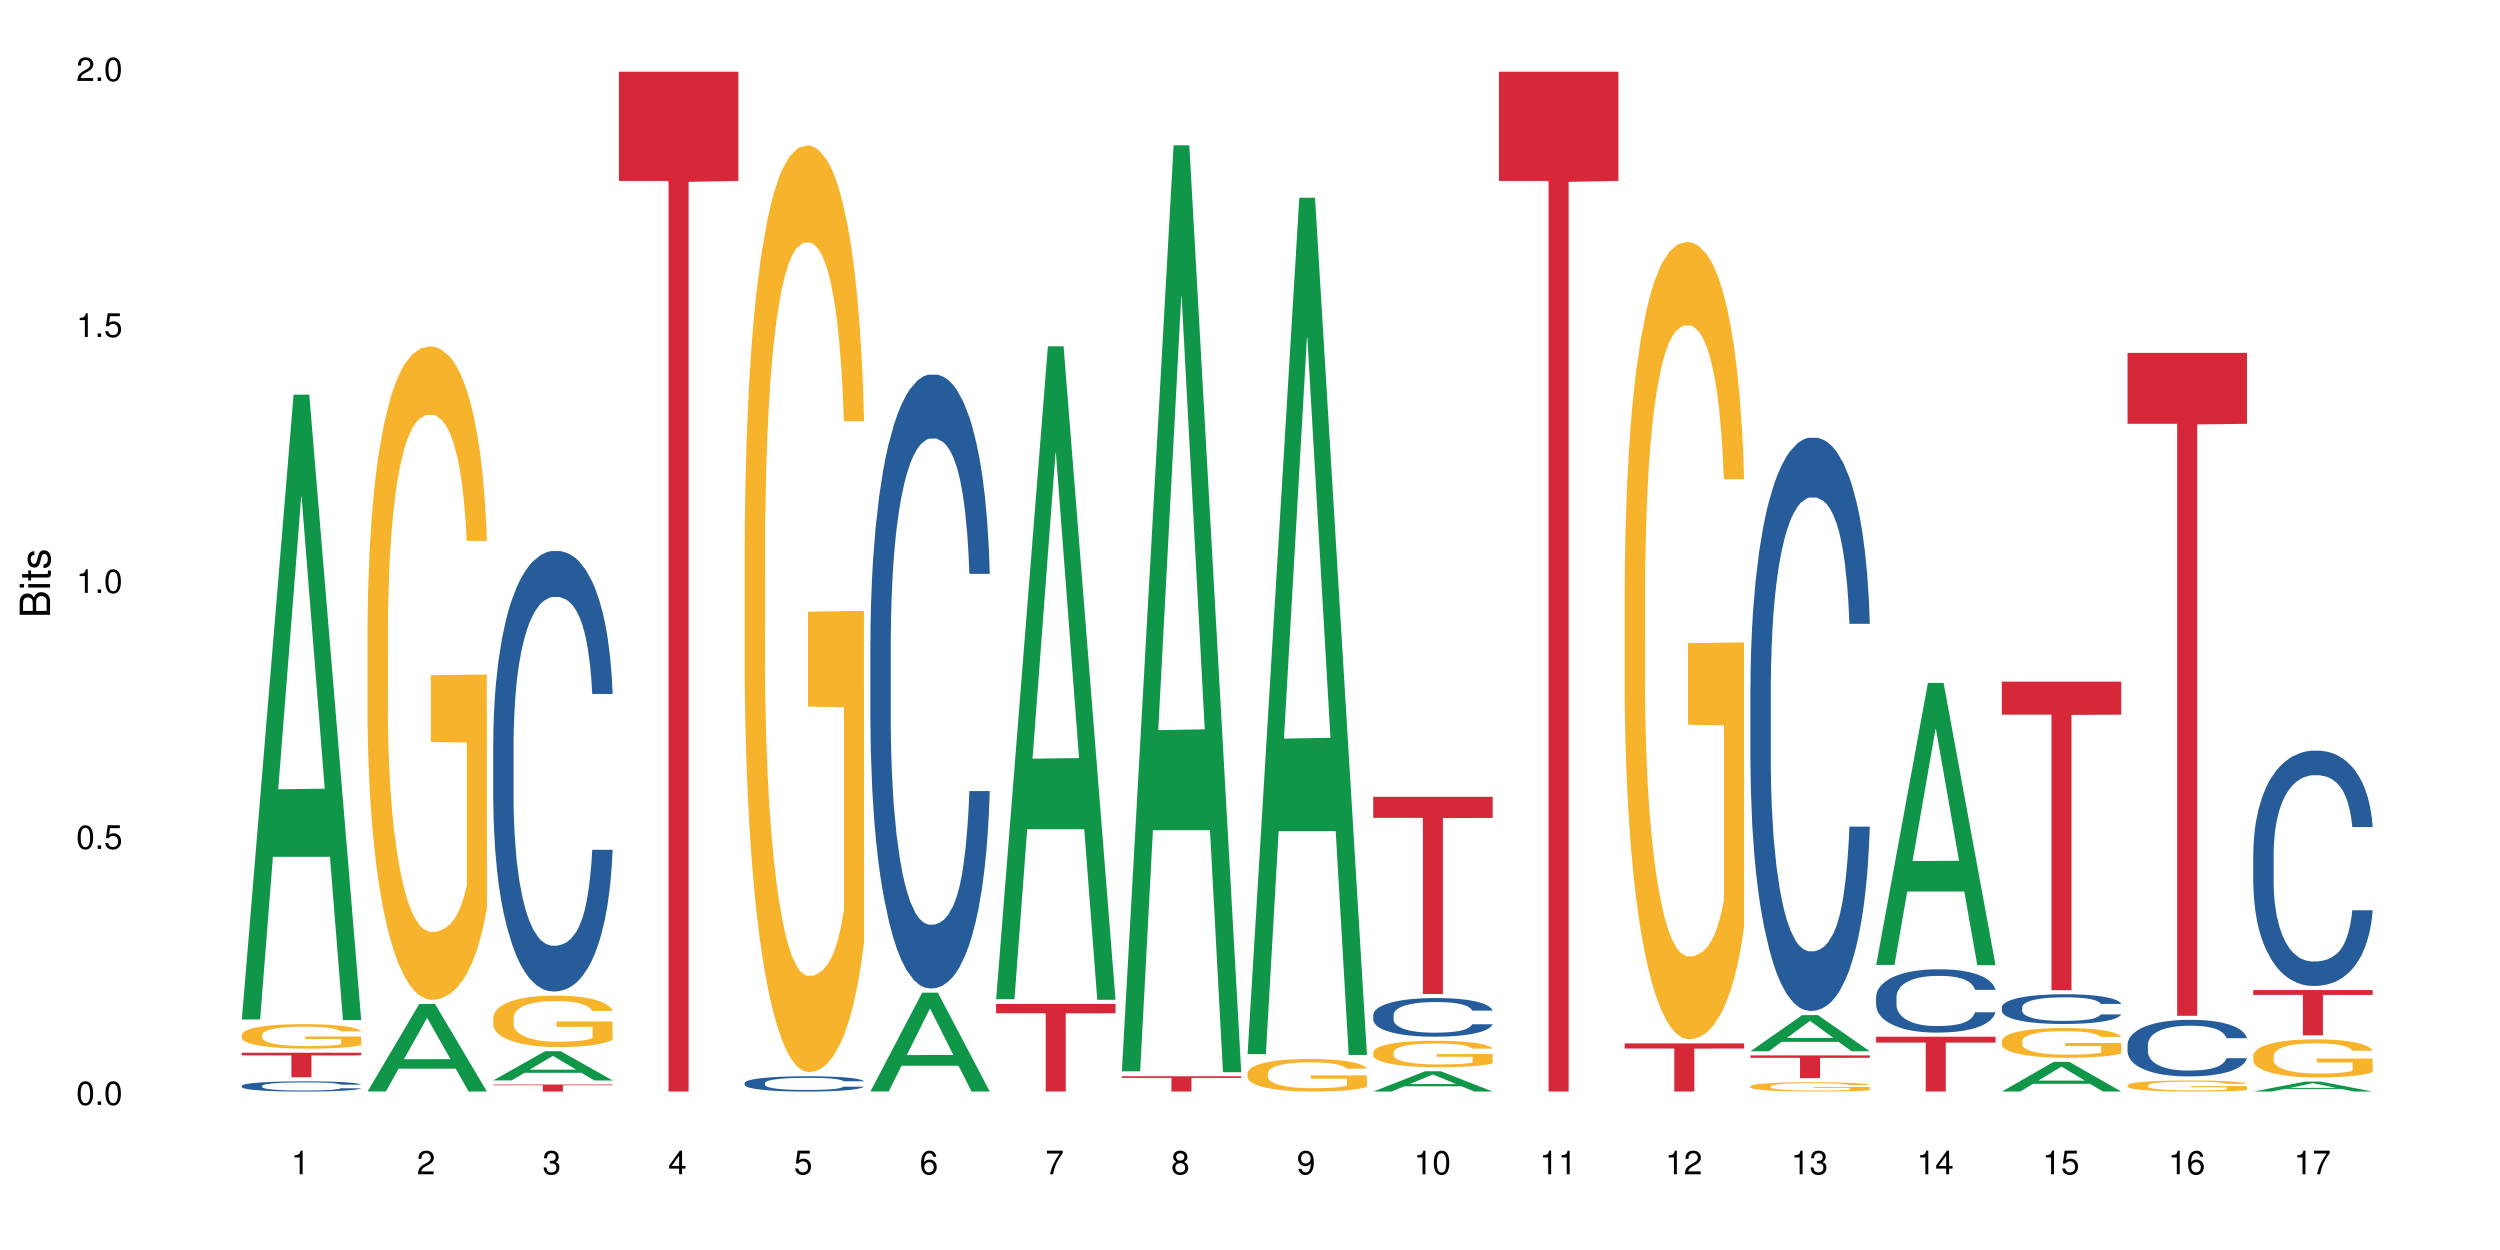 <?xml version="1.0" encoding="UTF-8"?>
<svg xmlns="http://www.w3.org/2000/svg" xmlns:xlink="http://www.w3.org/1999/xlink" width="720pt" height="360pt" viewBox="0 0 720 360" version="1.1">
<defs>
<g>
<symbol overflow="visible" id="glyph0-0">
<path style="stroke:none;" d=""/>
</symbol>
<symbol overflow="visible" id="glyph0-1">
<path style="stroke:none;" d="M 2.641 -6.797 C 2 -6.797 1.422 -6.531 1.078 -6.047 C 0.641 -5.453 0.406 -4.547 0.406 -3.297 C 0.406 -1 1.188 0.219 2.641 0.219 C 4.078 0.219 4.859 -1 4.859 -3.234 C 4.859 -4.562 4.656 -5.438 4.203 -6.047 C 3.844 -6.531 3.281 -6.797 2.641 -6.797 Z M 2.641 -6.047 C 3.547 -6.047 4 -5.125 4 -3.312 C 4 -1.375 3.562 -0.484 2.625 -0.484 C 1.734 -0.484 1.281 -1.422 1.281 -3.281 C 1.281 -5.141 1.734 -6.047 2.641 -6.047 Z M 2.641 -6.047 "/>
</symbol>
<symbol overflow="visible" id="glyph0-2">
<path style="stroke:none;" d="M 1.828 -1 L 0.828 -1 L 0.828 0 L 1.828 0 Z M 1.828 -1 "/>
</symbol>
<symbol overflow="visible" id="glyph0-3">
<path style="stroke:none;" d="M 4.562 -6.797 L 1.062 -6.797 L 0.547 -3.094 L 1.328 -3.094 C 1.719 -3.562 2.047 -3.734 2.578 -3.734 C 3.484 -3.734 4.062 -3.109 4.062 -2.094 C 4.062 -1.125 3.484 -0.531 2.578 -0.531 C 1.828 -0.531 1.375 -0.906 1.188 -1.672 L 0.328 -1.672 C 0.453 -1.109 0.547 -0.844 0.75 -0.594 C 1.125 -0.078 1.828 0.219 2.594 0.219 C 3.969 0.219 4.922 -0.781 4.922 -2.219 C 4.922 -3.562 4.031 -4.484 2.719 -4.484 C 2.25 -4.484 1.859 -4.359 1.469 -4.062 L 1.734 -5.969 L 4.562 -5.969 Z M 4.562 -6.797 "/>
</symbol>
<symbol overflow="visible" id="glyph0-4">
<path style="stroke:none;" d="M 2.484 -4.844 L 2.484 0 L 3.328 0 L 3.328 -6.797 L 2.766 -6.797 C 2.469 -5.75 2.281 -5.609 0.984 -5.453 L 0.984 -4.844 Z M 2.484 -4.844 "/>
</symbol>
<symbol overflow="visible" id="glyph0-5">
<path style="stroke:none;" d="M 4.859 -0.828 L 1.281 -0.828 C 1.359 -1.391 1.672 -1.75 2.5 -2.234 L 3.469 -2.75 C 4.406 -3.266 4.906 -3.969 4.906 -4.812 C 4.906 -5.375 4.672 -5.906 4.266 -6.266 C 3.859 -6.625 3.375 -6.797 2.719 -6.797 C 1.859 -6.797 1.219 -6.5 0.844 -5.922 C 0.609 -5.562 0.5 -5.125 0.484 -4.438 L 1.328 -4.438 C 1.359 -4.906 1.406 -5.188 1.531 -5.406 C 1.75 -5.812 2.188 -6.062 2.703 -6.062 C 3.469 -6.062 4.031 -5.516 4.031 -4.781 C 4.031 -4.25 3.719 -3.797 3.125 -3.438 L 2.234 -2.938 C 0.812 -2.141 0.406 -1.5 0.328 0 L 4.859 0 Z M 4.859 -0.828 "/>
</symbol>
<symbol overflow="visible" id="glyph0-6">
<path style="stroke:none;" d="M 2.125 -3.125 L 2.578 -3.125 C 3.516 -3.125 3.984 -2.703 3.984 -1.891 C 3.984 -1.031 3.469 -0.531 2.578 -0.531 C 1.656 -0.531 1.203 -0.984 1.156 -1.969 L 0.312 -1.969 C 0.344 -1.422 0.438 -1.078 0.609 -0.766 C 0.953 -0.109 1.625 0.219 2.547 0.219 C 3.953 0.219 4.859 -0.609 4.859 -1.906 C 4.859 -2.766 4.516 -3.25 3.703 -3.516 C 4.344 -3.766 4.656 -4.25 4.656 -4.938 C 4.656 -6.109 3.875 -6.797 2.578 -6.797 C 1.203 -6.797 0.484 -6.047 0.453 -4.609 L 1.297 -4.609 C 1.312 -5.016 1.344 -5.25 1.453 -5.453 C 1.641 -5.828 2.062 -6.062 2.594 -6.062 C 3.344 -6.062 3.797 -5.625 3.797 -4.906 C 3.797 -4.422 3.609 -4.141 3.25 -3.984 C 3.016 -3.891 2.719 -3.844 2.125 -3.844 Z M 2.125 -3.125 "/>
</symbol>
<symbol overflow="visible" id="glyph0-7">
<path style="stroke:none;" d="M 3.141 -1.625 L 3.141 0 L 3.984 0 L 3.984 -1.625 L 4.984 -1.625 L 4.984 -2.391 L 3.984 -2.391 L 3.984 -6.797 L 3.359 -6.797 L 0.266 -2.516 L 0.266 -1.625 Z M 3.141 -2.391 L 1 -2.391 L 3.141 -5.359 Z M 3.141 -2.391 "/>
</symbol>
<symbol overflow="visible" id="glyph0-8">
<path style="stroke:none;" d="M 4.781 -5.031 C 4.609 -6.141 3.891 -6.797 2.844 -6.797 C 2.094 -6.797 1.422 -6.438 1.031 -5.828 C 0.609 -5.172 0.406 -4.344 0.406 -3.094 C 0.406 -1.953 0.578 -1.234 0.984 -0.625 C 1.359 -0.078 1.953 0.219 2.703 0.219 C 3.984 0.219 4.922 -0.734 4.922 -2.078 C 4.922 -3.344 4.062 -4.234 2.844 -4.234 C 2.172 -4.234 1.641 -3.969 1.281 -3.469 C 1.281 -5.125 1.828 -6.047 2.797 -6.047 C 3.391 -6.047 3.797 -5.672 3.938 -5.031 Z M 2.734 -3.484 C 3.547 -3.484 4.062 -2.922 4.062 -2 C 4.062 -1.156 3.484 -0.531 2.703 -0.531 C 1.922 -0.531 1.328 -1.188 1.328 -2.047 C 1.328 -2.891 1.906 -3.484 2.734 -3.484 Z M 2.734 -3.484 "/>
</symbol>
<symbol overflow="visible" id="glyph0-9">
<path style="stroke:none;" d="M 4.984 -6.797 L 0.438 -6.797 L 0.438 -5.969 L 4.109 -5.969 C 2.5 -3.656 1.828 -2.234 1.328 0 L 2.219 0 C 2.594 -2.172 3.453 -4.047 4.984 -6.094 Z M 4.984 -6.797 "/>
</symbol>
<symbol overflow="visible" id="glyph0-10">
<path style="stroke:none;" d="M 3.75 -3.578 C 4.453 -4 4.688 -4.344 4.688 -4.984 C 4.688 -6.047 3.844 -6.797 2.641 -6.797 C 1.438 -6.797 0.594 -6.047 0.594 -4.984 C 0.594 -4.359 0.828 -4.016 1.516 -3.578 C 0.734 -3.203 0.359 -2.641 0.359 -1.891 C 0.359 -0.641 1.297 0.219 2.641 0.219 C 3.984 0.219 4.922 -0.641 4.922 -1.875 C 4.922 -2.641 4.531 -3.203 3.75 -3.578 Z M 2.641 -6.047 C 3.359 -6.047 3.812 -5.625 3.812 -4.969 C 3.812 -4.344 3.344 -3.922 2.641 -3.922 C 1.922 -3.922 1.453 -4.344 1.453 -4.984 C 1.453 -5.625 1.922 -6.047 2.641 -6.047 Z M 2.641 -3.203 C 3.484 -3.203 4.062 -2.672 4.062 -1.875 C 4.062 -1.062 3.484 -0.531 2.625 -0.531 C 1.797 -0.531 1.219 -1.078 1.219 -1.875 C 1.219 -2.672 1.797 -3.203 2.641 -3.203 Z M 2.641 -3.203 "/>
</symbol>
<symbol overflow="visible" id="glyph0-11">
<path style="stroke:none;" d="M 0.516 -1.547 C 0.672 -0.438 1.406 0.219 2.438 0.219 C 3.188 0.219 3.859 -0.141 4.266 -0.75 C 4.688 -1.406 4.891 -2.25 4.891 -3.484 C 4.891 -4.625 4.703 -5.359 4.312 -5.953 C 3.938 -6.5 3.344 -6.797 2.594 -6.797 C 1.297 -6.797 0.359 -5.844 0.359 -4.516 C 0.359 -3.25 1.234 -2.344 2.453 -2.344 C 3.094 -2.344 3.562 -2.578 4.016 -3.109 C 4 -1.453 3.469 -0.531 2.5 -0.531 C 1.906 -0.531 1.484 -0.906 1.359 -1.547 Z M 2.578 -6.062 C 3.375 -6.062 3.969 -5.406 3.969 -4.531 C 3.969 -3.688 3.375 -3.094 2.547 -3.094 C 1.734 -3.094 1.234 -3.672 1.234 -4.578 C 1.234 -5.438 1.797 -6.062 2.578 -6.062 Z M 2.578 -6.062 "/>
</symbol>
<symbol overflow="visible" id="glyph1-0">
<path style="stroke:none;" d=""/>
</symbol>
<symbol overflow="visible" id="glyph1-1">
<path style="stroke:none;" d="M 0 -0.953 L 0 -4.891 C 0 -5.719 -0.234 -6.344 -0.734 -6.797 C -1.188 -7.234 -1.812 -7.469 -2.5 -7.469 C -3.547 -7.469 -4.188 -7 -4.625 -5.875 C -4.984 -6.672 -5.641 -7.094 -6.531 -7.094 C -7.156 -7.094 -7.734 -6.859 -8.141 -6.391 C -8.562 -5.938 -8.75 -5.344 -8.75 -4.5 L -8.75 -0.953 Z M -4.984 -2.062 L -7.766 -2.062 L -7.766 -4.219 C -7.766 -4.844 -7.688 -5.203 -7.453 -5.5 C -7.219 -5.812 -6.859 -5.969 -6.375 -5.969 C -5.906 -5.969 -5.531 -5.812 -5.297 -5.5 C -5.062 -5.203 -4.984 -4.844 -4.984 -4.219 Z M -0.984 -2.062 L -4 -2.062 L -4 -4.781 C -4 -5.328 -3.859 -5.688 -3.578 -5.953 C -3.297 -6.219 -2.922 -6.359 -2.484 -6.359 C -2.062 -6.359 -1.688 -6.219 -1.406 -5.953 C -1.109 -5.688 -0.984 -5.328 -0.984 -4.781 Z M -0.984 -2.062 "/>
</symbol>
<symbol overflow="visible" id="glyph1-2">
<path style="stroke:none;" d="M -6.281 -1.797 L -6.281 -0.797 L 0 -0.797 L 0 -1.797 Z M -8.75 -1.797 L -8.75 -0.797 L -7.484 -0.797 L -7.484 -1.797 Z M -8.75 -1.797 "/>
</symbol>
<symbol overflow="visible" id="glyph1-3">
<path style="stroke:none;" d="M -6.281 -3.047 L -6.281 -2.016 L -8.016 -2.016 L -8.016 -1.016 L -6.281 -1.016 L -6.281 -0.172 L -5.469 -0.172 L -5.469 -1.016 L -0.719 -1.016 C -0.078 -1.016 0.281 -1.453 0.281 -2.234 C 0.281 -2.469 0.25 -2.719 0.188 -3.047 L -0.641 -3.047 C -0.609 -2.922 -0.594 -2.766 -0.594 -2.562 C -0.594 -2.141 -0.719 -2.016 -1.156 -2.016 L -5.469 -2.016 L -5.469 -3.047 Z M -6.281 -3.047 "/>
</symbol>
<symbol overflow="visible" id="glyph1-4">
<path style="stroke:none;" d="M -4.531 -5.25 C -5.766 -5.25 -6.469 -4.422 -6.469 -2.969 C -6.469 -1.516 -5.719 -0.562 -4.547 -0.562 C -3.562 -0.562 -3.094 -1.062 -2.734 -2.562 L -2.516 -3.484 C -2.344 -4.188 -2.094 -4.469 -1.625 -4.469 C -1.047 -4.469 -0.641 -3.875 -0.641 -3 C -0.641 -2.453 -0.797 -2 -1.062 -1.75 C -1.25 -1.594 -1.422 -1.531 -1.875 -1.469 L -1.875 -0.406 C -0.422 -0.453 0.281 -1.266 0.281 -2.922 C 0.281 -4.5 -0.5 -5.516 -1.719 -5.516 C -2.656 -5.516 -3.172 -4.984 -3.469 -3.734 L -3.703 -2.766 C -3.891 -1.953 -4.156 -1.609 -4.594 -1.609 C -5.172 -1.609 -5.547 -2.125 -5.547 -2.938 C -5.547 -3.75 -5.203 -4.172 -4.531 -4.203 Z M -4.531 -5.25 "/>
</symbol>
</g>
</defs>
<g id="surface29414">
<rect x="0" y="0" width="720" height="360" style="fill:rgb(100%,100%,100%);fill-opacity:1;stroke:none;"/>
<path style=" stroke:none;fill-rule:nonzero;fill:rgb(6.275%,58.824%,28.235%);fill-opacity:1;" d="M 69.629 293.602 L 69.668 293.43 L 84.551 113.66 L 89.07 113.66 L 104.027 293.77 L 98.77 293.77 L 95.023 246.754 L 78.598 246.754 L 74.922 293.602 L 69.629 293.602 L 80.176 227.309 L 93.516 227.137 L 86.863 143.086 L 86.789 142.918 L 86.719 143.426 L 80.141 227.137 L 80.176 227.309 Z M 69.629 293.602 "/>
<path style=" stroke:none;fill-rule:nonzero;fill:rgb(14.51%,36.078%,60%);fill-opacity:1;" d="M 69.629 312.711 L 69.672 312.707 L 69.672 312.641 L 69.797 312.539 L 70.09 312.41 L 70.383 312.324 L 71.141 312.164 L 72.188 312.012 L 73.277 311.891 L 74.074 311.824 L 74.789 311.77 L 76.426 311.668 L 77.473 311.617 L 78.605 311.574 L 79.992 311.527 L 80.996 311.5 L 83.262 311.457 L 84.941 311.438 L 86.242 311.43 L 89.051 311.43 L 90.73 311.441 L 91.945 311.453 L 93.289 311.477 L 94.422 311.5 L 96.391 311.559 L 98.152 311.633 L 98.949 311.676 L 100.207 311.762 L 101.172 311.84 L 101.844 311.91 L 102.602 312.012 L 103.27 312.133 L 103.773 312.27 L 104.027 312.383 L 98.152 312.383 L 97.859 312.277 L 97.523 312.195 L 96.895 312.082 L 96.266 312.004 L 95.387 311.926 L 94.586 311.875 L 93.496 311.824 L 92.531 311.793 L 91.527 311.77 L 90.562 311.754 L 88.715 311.738 L 86.574 311.738 L 85.777 311.742 L 84.145 311.762 L 83.262 311.781 L 82.004 311.82 L 81.121 311.855 L 80.074 311.91 L 79.359 311.953 L 78.48 312.023 L 77.852 312.086 L 77.137 312.176 L 76.719 312.242 L 76.34 312.316 L 76.004 312.406 L 75.754 312.5 L 75.586 312.598 L 75.5 312.695 L 75.5 313.113 L 75.586 313.211 L 75.797 313.324 L 76.34 313.484 L 77.137 313.629 L 78.062 313.742 L 78.941 313.824 L 79.445 313.859 L 80.117 313.902 L 81.164 313.957 L 82.676 314.012 L 83.555 314.031 L 84.898 314.055 L 86.281 314.062 L 88.129 314.062 L 89.766 314.055 L 90.855 314.039 L 91.988 314.02 L 93.539 313.973 L 94.504 313.93 L 95.344 313.879 L 95.973 313.828 L 96.391 313.785 L 97.02 313.703 L 97.523 313.609 L 97.902 313.516 L 98.152 313.426 L 104.027 313.426 L 103.773 313.531 L 103.398 313.637 L 103.02 313.715 L 102.434 313.809 L 101.762 313.891 L 100.797 313.984 L 100 314.047 L 98.949 314.117 L 97.984 314.168 L 96.938 314.211 L 95.387 314.266 L 94.379 314.293 L 93.289 314.316 L 91.988 314.34 L 90.352 314.355 L 88.59 314.367 L 86.953 314.371 L 85.191 314.367 L 83.891 314.355 L 82.172 314.332 L 80.031 314.281 L 78.48 314.23 L 77.266 314.18 L 76.215 314.125 L 75.039 314.055 L 73.531 313.934 L 72.609 313.844 L 71.977 313.77 L 71.266 313.664 L 70.762 313.57 L 70.176 313.418 L 69.754 313.227 L 69.629 313.082 Z M 69.629 312.711 "/>
<path style=" stroke:none;fill-rule:nonzero;fill:rgb(96.863%,70.196%,16.863%);fill-opacity:1;" d="M 69.629 297.973 L 69.672 297.969 L 69.672 297.84 L 69.84 297.547 L 70.258 297.148 L 70.805 296.82 L 71.391 296.562 L 71.77 296.426 L 72.398 296.23 L 72.941 296.09 L 74.328 295.801 L 76.09 295.531 L 77.055 295.414 L 78.145 295.305 L 79.695 295.18 L 80.41 295.137 L 82.59 295.031 L 85.066 294.969 L 87.793 294.949 L 89.051 294.957 L 90.77 294.98 L 93.121 295.051 L 94.461 295.117 L 95.512 295.18 L 96.602 295.266 L 97.945 295.395 L 99.203 295.551 L 100.207 295.703 L 101.215 295.898 L 102.055 296.102 L 102.766 296.328 L 103.398 296.602 L 103.773 296.824 L 104.027 297.051 L 98.195 297.051 L 97.859 296.824 L 97.48 296.652 L 96.852 296.438 L 96.223 296.285 L 95.594 296.16 L 94.422 295.992 L 93.414 295.891 L 92.156 295.801 L 90.938 295.742 L 89.555 295.703 L 88.715 295.691 L 86.492 295.691 L 84.48 295.734 L 83.305 295.789 L 82.465 295.84 L 81.289 295.938 L 80.578 296.012 L 80.156 296.066 L 78.898 296.266 L 78.062 296.445 L 77.598 296.566 L 77.012 296.762 L 76.594 296.934 L 76.133 297.191 L 75.879 297.387 L 75.543 297.824 L 75.5 298.984 L 75.629 299.23 L 75.879 299.496 L 76.215 299.727 L 76.719 299.973 L 77.223 300.16 L 78.102 300.41 L 78.859 300.578 L 79.445 300.688 L 80.578 300.863 L 81.039 300.922 L 82.129 301.035 L 83.262 301.125 L 84.645 301.203 L 85.695 301.242 L 87.371 301.273 L 89.512 301.273 L 92.027 301.234 L 93.625 301.184 L 94.715 301.133 L 95.426 301.09 L 96.309 301.016 L 96.938 300.953 L 97.523 300.883 L 98.238 300.773 L 98.238 299.23 L 87.875 299.223 L 87.875 298.504 L 103.984 298.496 L 104.027 301.016 L 103.145 301.191 L 102.055 301.359 L 101.004 301.488 L 99.914 301.598 L 98.363 301.719 L 97.105 301.797 L 95.176 301.887 L 93.414 301.945 L 91.566 301.984 L 89.934 302.004 L 88.004 302.012 L 86.281 301.996 L 84.438 301.957 L 82.969 301.906 L 81.625 301.844 L 80.285 301.758 L 78.605 301.625 L 77.516 301.512 L 76.383 301.379 L 75.25 301.219 L 74.242 301.043 L 73.574 300.906 L 72.902 300.754 L 72.188 300.559 L 71.516 300.34 L 71.012 300.141 L 70.551 299.914 L 70.215 299.703 L 69.883 299.41 L 69.715 299.18 L 69.629 298.98 Z M 69.629 297.973 "/>
<path style=" stroke:none;fill-rule:nonzero;fill:rgb(83.922%,15.686%,22.353%);fill-opacity:1;" d="M 69.629 303.191 L 104.027 303.191 L 104.027 303.945 L 89.691 303.953 L 89.691 310.25 L 83.922 310.25 L 83.922 303.957 L 83.84 303.945 L 69.629 303.945 Z M 69.629 303.191 "/>
<path style=" stroke:none;fill-rule:nonzero;fill:rgb(6.275%,58.824%,28.235%);fill-opacity:1;" d="M 105.836 314.348 L 105.871 314.324 L 120.758 289.125 L 125.277 289.125 L 140.234 314.371 L 134.977 314.371 L 131.23 307.781 L 114.805 307.781 L 111.129 314.348 L 105.836 314.348 L 116.383 305.055 L 129.723 305.031 L 123.07 293.25 L 122.996 293.227 L 122.926 293.297 L 116.348 305.031 L 116.383 305.055 Z M 105.836 314.348 "/>
<path style=" stroke:none;fill-rule:nonzero;fill:rgb(96.863%,70.196%,16.863%);fill-opacity:1;" d="M 105.836 180.355 L 105.879 180.184 L 105.879 176.746 L 106.047 169.012 L 106.465 158.355 L 107.012 149.59 L 107.598 142.715 L 107.977 139.105 L 108.605 133.949 L 109.148 130.168 L 110.535 122.434 L 112.297 115.215 L 113.262 112.121 L 114.352 109.199 L 115.902 105.934 L 116.617 104.73 L 118.797 101.98 L 121.273 100.262 L 124 99.746 L 125.258 99.918 L 126.977 100.605 L 129.328 102.496 L 130.668 104.215 L 131.719 105.934 L 132.809 108.168 L 134.152 111.605 L 135.41 115.73 L 136.414 119.855 L 137.422 125.012 L 138.262 130.512 L 138.973 136.527 L 139.605 143.746 L 139.98 149.762 L 140.234 155.777 L 134.402 155.777 L 134.066 149.762 L 133.688 145.121 L 133.059 139.449 L 132.43 135.324 L 131.801 132.059 L 130.629 127.59 L 129.621 124.84 L 128.363 122.434 L 127.145 120.887 L 125.762 119.855 L 124.922 119.512 L 122.699 119.512 L 120.688 120.715 L 119.512 122.09 L 118.672 123.465 L 117.496 126.043 L 116.785 128.105 L 116.363 129.48 L 115.105 134.809 L 114.27 139.621 L 113.805 142.887 L 113.219 148.043 L 112.801 152.684 L 112.34 159.559 L 112.086 164.715 L 111.75 176.402 L 111.707 207.336 L 111.836 213.867 L 112.086 220.914 L 112.422 227.102 L 112.926 233.633 L 113.43 238.617 L 114.309 245.32 L 115.066 249.789 L 115.652 252.711 L 116.785 257.352 L 117.246 258.898 L 118.336 261.992 L 119.469 264.398 L 120.852 266.461 L 121.902 267.492 L 123.578 268.352 L 125.719 268.352 L 128.234 267.32 L 129.828 265.945 L 130.922 264.57 L 131.633 263.367 L 132.516 261.477 L 133.145 259.758 L 133.73 257.867 L 134.445 254.945 L 134.445 213.867 L 124.082 213.695 L 124.082 194.445 L 140.191 194.273 L 140.234 261.477 L 139.352 266.117 L 138.262 270.586 L 137.211 274.023 L 136.121 276.945 L 134.57 280.211 L 133.312 282.273 L 131.383 284.68 L 129.621 286.227 L 127.773 287.258 L 126.137 287.773 L 124.211 287.945 L 122.488 287.602 L 120.645 286.57 L 119.176 285.195 L 117.832 283.477 L 116.492 281.242 L 114.812 277.633 L 113.723 274.711 L 112.59 271.102 L 111.457 266.805 L 110.449 262.164 L 109.781 258.555 L 109.109 254.43 L 108.395 249.273 L 107.723 243.43 L 107.219 238.102 L 106.758 232.086 L 106.422 226.414 L 106.09 218.68 L 105.922 212.492 L 105.836 207.164 Z M 105.836 180.355 "/>
<path style=" stroke:none;fill-rule:nonzero;fill:rgb(6.275%,58.824%,28.235%);fill-opacity:1;" d="M 142.043 311.16 L 142.078 311.152 L 156.965 302.746 L 161.484 302.746 L 176.441 311.172 L 171.184 311.172 L 167.438 308.973 L 151.012 308.973 L 147.336 311.16 L 142.043 311.16 L 152.59 308.062 L 165.93 308.055 L 159.277 304.125 L 159.203 304.117 L 159.133 304.141 L 152.555 308.055 L 152.59 308.062 Z M 142.043 311.16 "/>
<path style=" stroke:none;fill-rule:nonzero;fill:rgb(14.51%,36.078%,60%);fill-opacity:1;" d="M 142.043 213.906 L 142.086 213.793 L 142.086 211.008 L 142.211 206.602 L 142.504 201.039 L 142.797 197.211 L 143.555 190.371 L 144.602 183.762 L 145.691 178.66 L 146.488 175.645 L 147.203 173.324 L 148.84 169.035 L 149.887 166.832 L 151.02 164.859 L 152.402 162.891 L 153.41 161.73 L 155.676 159.875 L 157.355 159.062 L 158.652 158.715 L 161.465 158.715 L 163.145 159.18 L 164.359 159.758 L 165.703 160.688 L 166.832 161.73 L 168.805 164.281 L 170.566 167.527 L 171.363 169.383 L 172.621 172.977 L 173.586 176.457 L 174.258 179.469 L 175.012 183.762 L 175.684 188.977 L 176.188 194.891 L 176.441 199.879 L 170.566 199.879 L 170.273 195.238 L 169.938 191.645 L 169.309 186.891 L 168.68 183.527 L 167.797 180.168 L 167 177.965 L 165.91 175.762 L 164.945 174.367 L 163.941 173.324 L 162.977 172.629 L 161.129 171.934 L 158.988 171.934 L 158.191 172.164 L 156.559 173.094 L 155.676 173.906 L 154.418 175.527 L 153.535 177.035 L 152.488 179.355 L 151.773 181.324 L 150.895 184.34 L 150.266 187.008 L 149.551 190.832 L 149.133 193.734 L 148.754 196.98 L 148.418 200.805 L 148.168 204.863 L 148 209.152 L 147.914 213.328 L 147.914 231.301 L 148 235.473 L 148.211 240.344 L 148.754 247.418 L 149.551 253.562 L 150.473 258.434 L 151.355 261.91 L 151.859 263.535 L 152.531 265.391 L 153.578 267.707 L 155.09 270.027 L 155.969 270.953 L 157.312 271.883 L 158.695 272.348 L 160.543 272.348 L 162.18 271.883 L 163.27 271.301 L 164.402 270.375 L 165.953 268.402 L 166.918 266.547 L 167.758 264.344 L 168.387 262.141 L 168.805 260.289 L 169.434 256.691 L 169.938 252.75 L 170.316 248.691 L 170.566 244.75 L 176.441 244.75 L 176.188 249.387 L 175.812 253.91 L 175.434 257.273 L 174.848 261.332 L 174.176 264.926 L 173.211 268.984 L 172.414 271.652 L 171.363 274.551 L 170.398 276.754 L 169.352 278.723 L 167.797 281.043 L 166.793 282.203 L 165.703 283.246 L 164.402 284.172 L 162.766 284.984 L 161.004 285.449 L 159.367 285.562 L 157.605 285.332 L 156.305 284.867 L 154.586 283.824 L 152.445 281.738 L 150.895 279.535 L 149.676 277.332 L 148.629 275.012 L 147.453 271.883 L 145.945 266.781 L 145.02 262.84 L 144.391 259.59 L 143.68 255.07 L 143.176 251.012 L 142.59 244.52 L 142.168 236.285 L 142.043 229.91 Z M 142.043 213.906 "/>
<path style=" stroke:none;fill-rule:nonzero;fill:rgb(96.863%,70.196%,16.863%);fill-opacity:1;" d="M 142.043 293.094 L 142.086 293.078 L 142.086 292.809 L 142.254 292.199 L 142.672 291.359 L 143.219 290.668 L 143.805 290.129 L 144.184 289.844 L 144.812 289.438 L 145.355 289.141 L 146.742 288.531 L 148.504 287.961 L 149.469 287.719 L 150.559 287.488 L 152.109 287.23 L 152.824 287.137 L 155.004 286.918 L 157.48 286.785 L 160.207 286.742 L 161.465 286.758 L 163.184 286.812 L 165.535 286.961 L 166.875 287.098 L 167.926 287.23 L 169.016 287.406 L 170.359 287.68 L 171.617 288.004 L 172.621 288.328 L 173.629 288.734 L 174.469 289.168 L 175.18 289.641 L 175.812 290.211 L 176.188 290.684 L 176.441 291.156 L 170.609 291.156 L 170.273 290.684 L 169.895 290.316 L 169.266 289.871 L 168.637 289.547 L 168.008 289.289 L 166.832 288.938 L 165.828 288.719 L 164.57 288.531 L 163.352 288.41 L 161.969 288.328 L 161.129 288.301 L 158.906 288.301 L 156.891 288.395 L 155.719 288.504 L 154.879 288.613 L 153.703 288.816 L 152.992 288.977 L 152.57 289.086 L 151.312 289.504 L 150.473 289.883 L 150.012 290.141 L 149.426 290.547 L 149.008 290.914 L 148.547 291.453 L 148.293 291.859 L 147.957 292.781 L 147.914 295.219 L 148.043 295.734 L 148.293 296.289 L 148.629 296.777 L 149.133 297.289 L 149.637 297.684 L 150.516 298.211 L 151.273 298.562 L 151.859 298.793 L 152.992 299.156 L 153.453 299.281 L 154.543 299.523 L 155.676 299.715 L 157.059 299.875 L 158.109 299.957 L 159.785 300.023 L 161.926 300.023 L 164.441 299.941 L 166.035 299.836 L 167.129 299.727 L 167.84 299.633 L 168.723 299.484 L 169.352 299.348 L 169.938 299.199 L 170.652 298.969 L 170.652 295.734 L 160.289 295.719 L 160.289 294.203 L 176.398 294.191 L 176.441 299.484 L 175.559 299.848 L 174.469 300.199 L 173.418 300.473 L 172.328 300.703 L 170.777 300.957 L 169.52 301.121 L 167.59 301.312 L 165.828 301.434 L 163.98 301.516 L 162.344 301.555 L 160.418 301.566 L 158.695 301.539 L 156.852 301.461 L 155.383 301.352 L 154.039 301.215 L 152.699 301.039 L 151.02 300.754 L 149.93 300.527 L 148.797 300.242 L 147.664 299.902 L 146.656 299.539 L 145.984 299.254 L 145.316 298.93 L 144.602 298.523 L 143.93 298.062 L 143.426 297.641 L 142.965 297.168 L 142.629 296.723 L 142.293 296.113 L 142.129 295.625 L 142.043 295.203 Z M 142.043 293.094 "/>
<path style=" stroke:none;fill-rule:nonzero;fill:rgb(83.922%,15.686%,22.353%);fill-opacity:1;" d="M 142.043 312.348 L 176.441 312.348 L 176.441 312.566 L 162.105 312.566 L 162.105 314.371 L 156.336 314.371 L 156.336 312.57 L 156.254 312.566 L 142.043 312.566 Z M 142.043 312.348 "/>
<path style=" stroke:none;fill-rule:nonzero;fill:rgb(83.922%,15.686%,22.353%);fill-opacity:1;" d="M 178.25 20.664 L 212.648 20.664 L 212.648 52.102 L 198.312 52.379 L 198.312 314.371 L 192.543 314.371 L 192.543 52.652 L 192.461 52.102 L 178.25 52.102 Z M 178.25 20.664 "/>
<path style=" stroke:none;fill-rule:nonzero;fill:rgb(14.51%,36.078%,60%);fill-opacity:1;" d="M 214.457 311.883 L 214.5 311.879 L 214.5 311.781 L 214.625 311.629 L 214.918 311.434 L 215.211 311.301 L 215.969 311.062 L 217.016 310.836 L 218.105 310.656 L 218.902 310.551 L 219.617 310.473 L 221.254 310.324 L 222.301 310.246 L 223.434 310.18 L 224.816 310.109 L 225.824 310.07 L 228.09 310.004 L 229.77 309.977 L 231.066 309.965 L 233.879 309.965 L 235.555 309.98 L 236.773 310 L 238.117 310.031 L 239.246 310.07 L 241.219 310.156 L 242.98 310.27 L 243.777 310.336 L 245.035 310.461 L 246 310.582 L 246.672 310.684 L 247.426 310.836 L 248.098 311.016 L 248.602 311.223 L 248.855 311.395 L 242.98 311.395 L 242.688 311.234 L 242.352 311.109 L 241.723 310.941 L 241.094 310.828 L 240.211 310.711 L 239.414 310.633 L 238.324 310.555 L 237.359 310.508 L 236.352 310.473 L 235.391 310.449 L 233.543 310.422 L 231.402 310.422 L 230.605 310.434 L 228.973 310.465 L 228.09 310.492 L 226.832 310.547 L 225.949 310.602 L 224.902 310.68 L 224.188 310.75 L 223.309 310.855 L 222.68 310.949 L 221.965 311.082 L 221.547 311.18 L 221.168 311.293 L 220.832 311.426 L 220.582 311.566 L 220.414 311.715 L 220.328 311.863 L 220.328 312.484 L 220.414 312.629 L 220.625 312.801 L 221.168 313.047 L 221.965 313.258 L 222.887 313.43 L 223.77 313.551 L 224.273 313.605 L 224.945 313.668 L 225.992 313.75 L 227.504 313.832 L 228.383 313.863 L 229.727 313.895 L 231.109 313.91 L 232.957 313.91 L 234.59 313.895 L 235.684 313.875 L 236.816 313.844 L 238.367 313.773 L 239.332 313.711 L 240.172 313.633 L 240.801 313.559 L 241.219 313.492 L 241.848 313.367 L 242.352 313.23 L 242.73 313.09 L 242.98 312.953 L 248.855 312.953 L 248.602 313.113 L 248.223 313.27 L 247.848 313.387 L 247.258 313.527 L 246.59 313.652 L 245.625 313.793 L 244.828 313.887 L 243.777 313.988 L 242.812 314.066 L 241.766 314.133 L 240.211 314.215 L 239.207 314.254 L 238.117 314.289 L 236.816 314.324 L 235.18 314.352 L 233.418 314.367 L 231.781 314.371 L 230.02 314.363 L 228.719 314.348 L 227 314.309 L 224.859 314.238 L 223.309 314.16 L 222.09 314.086 L 221.043 314.004 L 219.867 313.895 L 218.359 313.719 L 217.434 313.582 L 216.805 313.469 L 216.094 313.312 L 215.59 313.172 L 215.004 312.945 L 214.582 312.66 L 214.457 312.438 Z M 214.457 311.883 "/>
<path style=" stroke:none;fill-rule:nonzero;fill:rgb(96.863%,70.196%,16.863%);fill-opacity:1;" d="M 214.457 156.184 L 214.5 155.941 L 214.5 151.062 L 214.668 140.094 L 215.086 124.98 L 215.633 112.547 L 216.219 102.797 L 216.598 97.68 L 217.227 90.363 L 217.77 85.004 L 219.156 74.031 L 220.918 63.793 L 221.883 59.406 L 222.973 55.262 L 224.523 50.629 L 225.238 48.926 L 227.418 45.023 L 229.895 42.586 L 232.621 41.855 L 233.879 42.098 L 235.598 43.074 L 237.949 45.754 L 239.289 48.191 L 240.34 50.629 L 241.43 53.801 L 242.77 58.676 L 244.031 64.523 L 245.035 70.375 L 246.043 77.688 L 246.883 85.488 L 247.594 94.023 L 248.223 104.262 L 248.602 112.793 L 248.855 121.324 L 243.023 121.324 L 242.688 112.793 L 242.309 106.211 L 241.68 98.164 L 241.051 92.316 L 240.422 87.684 L 239.246 81.344 L 238.242 77.445 L 236.984 74.031 L 235.766 71.84 L 234.383 70.375 L 233.543 69.887 L 231.32 69.887 L 229.305 71.594 L 228.133 73.543 L 227.293 75.496 L 226.117 79.152 L 225.406 82.078 L 224.984 84.027 L 223.727 91.586 L 222.887 98.41 L 222.426 103.043 L 221.84 110.355 L 221.422 116.938 L 220.957 126.688 L 220.707 134 L 220.371 150.578 L 220.328 194.457 L 220.457 203.719 L 220.707 213.715 L 221.043 222.488 L 221.547 231.754 L 222.051 238.824 L 222.93 248.328 L 223.684 254.668 L 224.273 258.812 L 225.406 265.395 L 225.867 267.586 L 226.957 271.977 L 228.09 275.387 L 229.473 278.312 L 230.523 279.777 L 232.199 280.996 L 234.34 280.996 L 236.855 279.531 L 238.449 277.582 L 239.543 275.633 L 240.254 273.926 L 241.137 271.242 L 241.766 268.805 L 242.352 266.125 L 243.066 261.98 L 243.066 203.719 L 232.703 203.477 L 232.703 176.172 L 248.812 175.93 L 248.855 271.242 L 247.973 277.824 L 246.883 284.164 L 245.832 289.039 L 244.742 293.184 L 243.191 297.816 L 241.934 300.742 L 240.004 304.152 L 238.242 306.348 L 236.395 307.809 L 234.758 308.543 L 232.828 308.785 L 231.109 308.297 L 229.266 306.836 L 227.797 304.883 L 226.453 302.445 L 225.113 299.277 L 223.434 294.16 L 222.344 290.016 L 221.211 284.895 L 220.078 278.801 L 219.07 272.219 L 218.398 267.102 L 217.73 261.25 L 217.016 253.938 L 216.344 245.648 L 215.84 238.09 L 215.379 229.559 L 215.043 221.516 L 214.707 210.543 L 214.539 201.77 L 214.457 194.211 Z M 214.457 156.184 "/>
<path style=" stroke:none;fill-rule:nonzero;fill:rgb(6.275%,58.824%,28.235%);fill-opacity:1;" d="M 250.664 314.344 L 250.699 314.316 L 265.582 285.887 L 270.105 285.887 L 285.062 314.371 L 279.805 314.371 L 276.059 306.934 L 259.629 306.934 L 255.957 314.344 L 250.664 314.344 L 261.211 303.859 L 274.551 303.832 L 267.898 290.539 L 267.824 290.512 L 267.754 290.594 L 261.176 303.832 L 261.211 303.859 Z M 250.664 314.344 "/>
<path style=" stroke:none;fill-rule:nonzero;fill:rgb(14.51%,36.078%,60%);fill-opacity:1;" d="M 250.664 184.828 L 250.707 184.668 L 250.707 180.789 L 250.832 174.648 L 251.125 166.891 L 251.418 161.559 L 252.176 152.023 L 253.223 142.809 L 254.312 135.699 L 255.109 131.496 L 255.824 128.266 L 257.461 122.285 L 258.508 119.215 L 259.641 116.469 L 261.023 113.719 L 262.031 112.102 L 264.297 109.516 L 265.977 108.387 L 267.273 107.902 L 270.086 107.902 L 271.762 108.547 L 272.98 109.355 L 274.32 110.648 L 275.453 112.102 L 277.426 115.66 L 279.188 120.184 L 279.984 122.77 L 281.242 127.781 L 282.207 132.629 L 282.879 136.832 L 283.633 142.809 L 284.305 150.082 L 284.809 158.324 L 285.062 165.273 L 279.188 165.273 L 278.895 158.809 L 278.559 153.801 L 277.93 147.172 L 277.301 142.488 L 276.418 137.801 L 275.621 134.73 L 274.531 131.66 L 273.566 129.719 L 272.559 128.266 L 271.594 127.297 L 269.75 126.324 L 267.609 126.324 L 266.812 126.648 L 265.18 127.941 L 264.297 129.074 L 263.039 131.336 L 262.156 133.438 L 261.109 136.668 L 260.395 139.414 L 259.516 143.617 L 258.887 147.336 L 258.172 152.668 L 257.754 156.707 L 257.375 161.234 L 257.039 166.566 L 256.789 172.223 L 256.621 178.203 L 256.535 184.02 L 256.535 209.07 L 256.621 214.891 L 256.832 221.676 L 257.375 231.535 L 258.172 240.102 L 259.094 246.891 L 259.977 251.738 L 260.48 254 L 261.152 256.586 L 262.199 259.816 L 263.711 263.051 L 264.59 264.344 L 265.934 265.637 L 267.316 266.281 L 269.164 266.281 L 270.797 265.637 L 271.891 264.828 L 273.023 263.535 L 274.574 260.789 L 275.539 258.203 L 276.379 255.133 L 277.008 252.062 L 277.426 249.477 L 278.055 244.465 L 278.559 238.969 L 278.938 233.312 L 279.188 227.82 L 285.062 227.82 L 284.809 234.281 L 284.43 240.586 L 284.055 245.273 L 283.465 250.93 L 282.797 255.938 L 281.832 261.598 L 281.035 265.312 L 279.984 269.352 L 279.02 272.426 L 277.973 275.172 L 276.418 278.402 L 275.414 280.02 L 274.32 281.473 L 273.023 282.766 L 271.387 283.898 L 269.625 284.543 L 267.988 284.707 L 266.227 284.383 L 264.926 283.738 L 263.207 282.281 L 261.066 279.375 L 259.516 276.301 L 258.297 273.23 L 257.25 270 L 256.074 265.637 L 254.566 258.523 L 253.641 253.031 L 253.012 248.504 L 252.301 242.203 L 251.797 236.547 L 251.211 227.496 L 250.789 216.02 L 250.664 207.133 Z M 250.664 184.828 "/>
<path style=" stroke:none;fill-rule:nonzero;fill:rgb(6.275%,58.824%,28.235%);fill-opacity:1;" d="M 286.871 287.77 L 286.906 287.594 L 301.789 99.746 L 306.312 99.746 L 321.27 287.945 L 316.012 287.945 L 312.266 238.82 L 295.836 238.82 L 292.164 287.77 L 286.871 287.77 L 297.418 218.496 L 310.758 218.32 L 304.105 130.492 L 304.031 130.316 L 303.961 130.848 L 297.383 218.32 L 297.418 218.496 Z M 286.871 287.77 "/>
<path style=" stroke:none;fill-rule:nonzero;fill:rgb(83.922%,15.686%,22.353%);fill-opacity:1;" d="M 286.871 289.125 L 321.27 289.125 L 321.27 291.828 L 306.934 291.852 L 306.934 314.371 L 301.164 314.371 L 301.164 291.875 L 301.082 291.828 L 286.871 291.828 Z M 286.871 289.125 "/>
<path style=" stroke:none;fill-rule:nonzero;fill:rgb(6.275%,58.824%,28.235%);fill-opacity:1;" d="M 323.078 308.535 L 323.113 308.285 L 337.996 41.855 L 342.52 41.855 L 357.473 308.785 L 352.219 308.785 L 348.473 239.105 L 332.043 239.105 L 328.371 308.535 L 323.078 308.535 L 333.625 210.285 L 346.965 210.035 L 340.312 85.465 L 340.238 85.215 L 340.164 85.969 L 333.59 210.035 L 333.625 210.285 Z M 323.078 308.535 "/>
<path style=" stroke:none;fill-rule:nonzero;fill:rgb(83.922%,15.686%,22.353%);fill-opacity:1;" d="M 323.078 309.965 L 357.473 309.965 L 357.473 310.438 L 343.141 310.441 L 343.141 314.371 L 337.371 314.371 L 337.371 310.445 L 337.289 310.438 L 323.078 310.438 Z M 323.078 309.965 "/>
<path style=" stroke:none;fill-rule:nonzero;fill:rgb(6.275%,58.824%,28.235%);fill-opacity:1;" d="M 359.285 303.582 L 359.32 303.352 L 374.203 56.938 L 378.727 56.938 L 393.68 303.816 L 388.426 303.816 L 384.68 239.371 L 368.25 239.371 L 364.578 303.582 L 359.285 303.582 L 369.832 212.715 L 383.172 212.48 L 376.52 97.273 L 376.445 97.039 L 376.371 97.734 L 369.797 212.48 L 369.832 212.715 Z M 359.285 303.582 "/>
<path style=" stroke:none;fill-rule:nonzero;fill:rgb(96.863%,70.196%,16.863%);fill-opacity:1;" d="M 359.285 309.012 L 359.328 309 L 359.328 308.832 L 359.496 308.445 L 359.914 307.914 L 360.461 307.477 L 361.047 307.137 L 361.426 306.957 L 362.055 306.699 L 362.598 306.512 L 363.984 306.125 L 365.746 305.766 L 366.711 305.609 L 367.801 305.465 L 369.352 305.305 L 370.066 305.242 L 372.246 305.105 L 374.723 305.02 L 377.449 304.996 L 378.707 305.004 L 380.426 305.039 L 382.773 305.133 L 384.117 305.219 L 385.168 305.305 L 386.258 305.414 L 387.598 305.586 L 388.859 305.789 L 389.863 305.996 L 390.871 306.254 L 391.711 306.527 L 392.422 306.828 L 393.051 307.188 L 393.43 307.484 L 393.68 307.785 L 387.852 307.785 L 387.516 307.484 L 387.137 307.254 L 386.508 306.973 L 385.879 306.766 L 385.25 306.605 L 384.074 306.383 L 383.07 306.246 L 381.809 306.125 L 380.594 306.047 L 379.211 305.996 L 378.371 305.98 L 376.148 305.98 L 374.133 306.039 L 372.961 306.109 L 372.121 306.176 L 370.945 306.305 L 370.234 306.406 L 369.812 306.477 L 368.555 306.742 L 367.715 306.98 L 367.254 307.145 L 366.668 307.402 L 366.25 307.633 L 365.785 307.973 L 365.535 308.23 L 365.199 308.812 L 365.156 310.355 L 365.285 310.68 L 365.535 311.031 L 365.871 311.34 L 366.375 311.664 L 366.879 311.914 L 367.758 312.246 L 368.512 312.469 L 369.102 312.617 L 370.234 312.848 L 370.695 312.922 L 371.785 313.078 L 372.918 313.199 L 374.301 313.301 L 375.352 313.352 L 377.027 313.395 L 379.168 313.395 L 381.684 313.344 L 383.277 313.273 L 384.371 313.207 L 385.082 313.145 L 385.965 313.051 L 386.594 312.965 L 387.18 312.871 L 387.895 312.727 L 387.895 310.68 L 377.531 310.672 L 377.531 309.711 L 393.641 309.703 L 393.68 313.051 L 392.801 313.281 L 391.711 313.504 L 390.66 313.676 L 389.57 313.824 L 388.02 313.984 L 386.762 314.09 L 384.832 314.207 L 383.07 314.285 L 381.223 314.336 L 379.586 314.363 L 377.656 314.371 L 375.938 314.355 L 374.094 314.301 L 372.625 314.234 L 371.281 314.148 L 369.938 314.035 L 368.262 313.855 L 367.172 313.711 L 366.039 313.531 L 364.906 313.316 L 363.898 313.086 L 363.227 312.906 L 362.559 312.699 L 361.844 312.445 L 361.172 312.152 L 360.668 311.887 L 360.207 311.586 L 359.871 311.305 L 359.535 310.918 L 359.367 310.613 L 359.285 310.348 Z M 359.285 309.012 "/>
<path style=" stroke:none;fill-rule:nonzero;fill:rgb(6.275%,58.824%,28.235%);fill-opacity:1;" d="M 395.492 314.363 L 395.527 314.359 L 410.41 308.523 L 414.934 308.523 L 429.887 314.371 L 424.633 314.371 L 420.887 312.844 L 404.457 312.844 L 400.785 314.363 L 395.492 314.363 L 406.039 312.215 L 419.379 312.207 L 412.727 309.48 L 412.652 309.473 L 412.578 309.488 L 406 312.207 L 406.039 312.215 Z M 395.492 314.363 "/>
<path style=" stroke:none;fill-rule:nonzero;fill:rgb(14.51%,36.078%,60%);fill-opacity:1;" d="M 395.492 292.281 L 395.535 292.27 L 395.535 292.027 L 395.66 291.641 L 395.953 291.152 L 396.246 290.816 L 397 290.219 L 398.051 289.641 L 399.141 289.191 L 399.938 288.926 L 400.652 288.723 L 402.289 288.348 L 403.336 288.156 L 404.469 287.984 L 405.852 287.809 L 406.859 287.707 L 409.125 287.547 L 410.801 287.473 L 412.102 287.445 L 414.914 287.445 L 416.59 287.484 L 417.809 287.535 L 419.148 287.617 L 420.281 287.707 L 422.254 287.934 L 424.016 288.215 L 424.812 288.379 L 426.07 288.695 L 427.035 289 L 427.707 289.262 L 428.461 289.641 L 429.133 290.098 L 429.637 290.613 L 429.887 291.051 L 424.016 291.051 L 423.723 290.645 L 423.387 290.328 L 422.758 289.914 L 422.129 289.617 L 421.246 289.324 L 420.449 289.133 L 419.359 288.938 L 418.395 288.816 L 417.387 288.723 L 416.422 288.664 L 414.578 288.602 L 412.438 288.602 L 411.641 288.621 L 410.004 288.703 L 409.125 288.773 L 407.867 288.918 L 406.984 289.051 L 405.938 289.254 L 405.223 289.426 L 404.344 289.691 L 403.715 289.922 L 403 290.258 L 402.582 290.512 L 402.203 290.797 L 401.867 291.133 L 401.617 291.488 L 401.449 291.863 L 401.363 292.23 L 401.363 293.805 L 401.449 294.172 L 401.656 294.598 L 402.203 295.219 L 403 295.758 L 403.922 296.184 L 404.805 296.488 L 405.309 296.629 L 405.98 296.793 L 407.027 296.996 L 408.539 297.199 L 409.418 297.281 L 410.762 297.363 L 412.145 297.402 L 413.992 297.402 L 415.625 297.363 L 416.719 297.312 L 417.852 297.23 L 419.402 297.059 L 420.367 296.895 L 421.207 296.703 L 421.836 296.508 L 422.254 296.348 L 422.883 296.031 L 423.387 295.684 L 423.766 295.328 L 424.016 294.984 L 429.887 294.984 L 429.637 295.391 L 429.258 295.785 L 428.883 296.082 L 428.293 296.438 L 427.625 296.754 L 426.66 297.109 L 425.863 297.34 L 424.812 297.594 L 423.848 297.789 L 422.801 297.961 L 421.246 298.164 L 420.242 298.266 L 419.148 298.359 L 417.852 298.438 L 416.215 298.512 L 414.453 298.551 L 412.816 298.562 L 411.055 298.539 L 409.754 298.5 L 408.035 298.41 L 405.895 298.227 L 404.344 298.031 L 403.125 297.84 L 402.078 297.637 L 400.902 297.363 L 399.395 296.914 L 398.469 296.57 L 397.84 296.285 L 397.129 295.887 L 396.625 295.531 L 396.039 294.965 L 395.617 294.242 L 395.492 293.684 Z M 395.492 292.281 "/>
<path style=" stroke:none;fill-rule:nonzero;fill:rgb(96.863%,70.196%,16.863%);fill-opacity:1;" d="M 395.492 302.996 L 395.535 302.992 L 395.535 302.852 L 395.703 302.539 L 396.121 302.109 L 396.668 301.754 L 397.254 301.477 L 397.633 301.332 L 398.262 301.121 L 398.805 300.969 L 400.191 300.656 L 401.953 300.367 L 402.918 300.242 L 404.008 300.121 L 405.559 299.992 L 406.273 299.941 L 408.453 299.832 L 410.93 299.762 L 413.656 299.742 L 414.914 299.746 L 416.633 299.773 L 418.98 299.852 L 420.324 299.922 L 421.375 299.992 L 422.465 300.082 L 423.805 300.219 L 425.066 300.387 L 426.07 300.555 L 427.078 300.762 L 427.918 300.984 L 428.629 301.227 L 429.258 301.52 L 429.637 301.762 L 429.887 302.004 L 424.059 302.004 L 423.723 301.762 L 423.344 301.574 L 422.715 301.344 L 422.086 301.18 L 421.457 301.047 L 420.281 300.867 L 419.277 300.754 L 418.016 300.656 L 416.801 300.594 L 415.418 300.555 L 414.578 300.539 L 412.355 300.539 L 410.34 300.586 L 409.168 300.645 L 408.328 300.699 L 407.152 300.805 L 406.441 300.887 L 406.02 300.941 L 404.762 301.156 L 403.922 301.352 L 403.461 301.484 L 402.875 301.691 L 402.453 301.879 L 401.992 302.156 L 401.742 302.367 L 401.406 302.836 L 401.363 304.086 L 401.492 304.352 L 401.742 304.637 L 402.078 304.887 L 402.582 305.148 L 403.086 305.352 L 403.965 305.621 L 404.719 305.801 L 405.309 305.922 L 406.441 306.109 L 406.902 306.172 L 407.992 306.297 L 409.125 306.395 L 410.508 306.477 L 411.559 306.52 L 413.234 306.551 L 415.375 306.551 L 417.891 306.512 L 419.484 306.457 L 420.578 306.398 L 421.289 306.352 L 422.172 306.273 L 422.801 306.207 L 423.387 306.129 L 424.102 306.012 L 424.102 304.352 L 413.738 304.344 L 413.738 303.566 L 429.848 303.559 L 429.887 306.273 L 429.008 306.461 L 427.918 306.645 L 426.867 306.781 L 425.777 306.898 L 424.227 307.031 L 422.969 307.113 L 421.039 307.211 L 419.277 307.273 L 417.43 307.316 L 415.793 307.336 L 413.863 307.344 L 412.145 307.332 L 410.301 307.289 L 408.832 307.234 L 407.488 307.164 L 406.145 307.074 L 404.469 306.926 L 403.379 306.809 L 402.246 306.664 L 401.113 306.488 L 400.105 306.301 L 399.434 306.156 L 398.766 305.988 L 398.051 305.781 L 397.379 305.547 L 396.875 305.332 L 396.414 305.086 L 396.078 304.859 L 395.742 304.547 L 395.574 304.297 L 395.492 304.082 Z M 395.492 302.996 "/>
<path style=" stroke:none;fill-rule:nonzero;fill:rgb(83.922%,15.686%,22.353%);fill-opacity:1;" d="M 395.492 229.477 L 429.887 229.477 L 429.887 235.555 L 415.555 235.605 L 415.555 286.266 L 409.785 286.266 L 409.785 235.66 L 409.703 235.555 L 395.492 235.555 Z M 395.492 229.477 "/>
<path style=" stroke:none;fill-rule:nonzero;fill:rgb(83.922%,15.686%,22.353%);fill-opacity:1;" d="M 431.699 20.664 L 466.094 20.664 L 466.094 52.102 L 451.762 52.379 L 451.762 314.371 L 445.992 314.371 L 445.992 52.652 L 445.91 52.102 L 431.699 52.102 Z M 431.699 20.664 "/>
<path style=" stroke:none;fill-rule:nonzero;fill:rgb(96.863%,70.196%,16.863%);fill-opacity:1;" d="M 467.906 168.023 L 467.949 167.812 L 467.949 163.617 L 468.117 154.18 L 468.535 141.176 L 469.082 130.48 L 469.668 122.09 L 470.047 117.688 L 470.676 111.395 L 471.219 106.781 L 472.605 97.34 L 474.367 88.531 L 475.332 84.758 L 476.422 81.191 L 477.973 77.207 L 478.688 75.738 L 480.867 72.383 L 483.344 70.285 L 486.07 69.656 L 487.328 69.867 L 489.047 70.707 L 491.395 73.012 L 492.738 75.109 L 493.785 77.207 L 494.879 79.934 L 496.219 84.129 L 497.477 89.16 L 498.484 94.195 L 499.492 100.488 L 500.332 107.199 L 501.043 114.539 L 501.672 123.348 L 502.051 130.688 L 502.301 138.031 L 496.473 138.031 L 496.137 130.688 L 495.758 125.027 L 495.129 118.105 L 494.5 113.07 L 493.871 109.086 L 492.695 103.633 L 491.691 100.277 L 490.43 97.34 L 489.215 95.453 L 487.832 94.195 L 486.992 93.777 L 484.77 93.777 L 482.754 95.242 L 481.582 96.922 L 480.742 98.602 L 479.566 101.746 L 478.855 104.262 L 478.434 105.941 L 477.176 112.441 L 476.336 118.316 L 475.875 122.301 L 475.289 128.594 L 474.867 134.254 L 474.406 142.645 L 474.156 148.938 L 473.82 163.199 L 473.777 200.949 L 473.902 208.922 L 474.156 217.52 L 474.492 225.07 L 474.996 233.039 L 475.5 239.121 L 476.379 247.301 L 477.133 252.754 L 477.723 256.32 L 478.855 261.984 L 479.316 263.871 L 480.406 267.645 L 481.539 270.582 L 482.922 273.098 L 483.973 274.359 L 485.648 275.406 L 487.789 275.406 L 490.305 274.148 L 491.898 272.469 L 492.988 270.793 L 493.703 269.324 L 494.586 267.016 L 495.215 264.918 L 495.801 262.613 L 496.512 259.047 L 496.512 208.922 L 486.152 208.711 L 486.152 185.219 L 502.262 185.012 L 502.301 267.016 L 501.422 272.68 L 500.332 278.133 L 499.281 282.328 L 498.191 285.895 L 496.641 289.879 L 495.383 292.395 L 493.453 295.332 L 491.691 297.219 L 489.844 298.477 L 488.207 299.105 L 486.277 299.316 L 484.559 298.895 L 482.715 297.637 L 481.246 295.961 L 479.902 293.863 L 478.559 291.137 L 476.883 286.73 L 475.793 283.168 L 474.66 278.762 L 473.527 273.52 L 472.52 267.855 L 471.848 263.453 L 471.176 258.418 L 470.465 252.125 L 469.793 244.996 L 469.289 238.492 L 468.828 231.152 L 468.492 224.23 L 468.156 214.793 L 467.988 207.242 L 467.906 200.742 Z M 467.906 168.023 "/>
<path style=" stroke:none;fill-rule:nonzero;fill:rgb(83.922%,15.686%,22.353%);fill-opacity:1;" d="M 467.906 300.496 L 502.301 300.496 L 502.301 301.98 L 487.969 301.992 L 487.969 314.371 L 482.199 314.371 L 482.199 302.008 L 482.117 301.98 L 467.906 301.98 Z M 467.906 300.496 "/>
<path style=" stroke:none;fill-rule:nonzero;fill:rgb(6.275%,58.824%,28.235%);fill-opacity:1;" d="M 504.113 302.762 L 504.148 302.75 L 519.031 292.352 L 523.551 292.352 L 538.508 302.77 L 533.254 302.77 L 529.508 300.051 L 513.078 300.051 L 509.406 302.762 L 504.113 302.762 L 514.66 298.926 L 528 298.918 L 521.348 294.055 L 521.273 294.043 L 521.199 294.074 L 514.621 298.918 L 514.66 298.926 Z M 504.113 302.762 "/>
<path style=" stroke:none;fill-rule:nonzero;fill:rgb(14.51%,36.078%,60%);fill-opacity:1;" d="M 504.113 197.918 L 504.156 197.766 L 504.156 194.145 L 504.281 188.41 L 504.574 181.168 L 504.867 176.188 L 505.621 167.285 L 506.672 158.684 L 507.762 152.043 L 508.559 148.121 L 509.273 145.102 L 510.906 139.52 L 511.957 136.652 L 513.09 134.086 L 514.473 131.523 L 515.48 130.012 L 517.746 127.598 L 519.422 126.543 L 520.723 126.09 L 523.535 126.09 L 525.211 126.691 L 526.43 127.449 L 527.77 128.656 L 528.902 130.012 L 530.875 133.332 L 532.637 137.559 L 533.434 139.973 L 534.691 144.648 L 535.656 149.176 L 536.328 153.102 L 537.082 158.684 L 537.754 165.473 L 538.258 173.168 L 538.508 179.66 L 532.637 179.66 L 532.344 173.621 L 532.008 168.945 L 531.379 162.758 L 530.75 158.383 L 529.867 154.004 L 529.07 151.137 L 527.98 148.273 L 527.016 146.461 L 526.008 145.102 L 525.043 144.199 L 523.199 143.293 L 521.059 143.293 L 520.262 143.594 L 518.625 144.801 L 517.746 145.855 L 516.488 147.969 L 515.605 149.93 L 514.559 152.949 L 513.844 155.516 L 512.965 159.438 L 512.336 162.91 L 511.621 167.887 L 511.203 171.66 L 510.824 175.887 L 510.488 180.867 L 510.238 186.148 L 510.07 191.73 L 509.984 197.164 L 509.984 220.551 L 510.07 225.984 L 510.277 232.32 L 510.824 241.527 L 511.621 249.523 L 512.543 255.863 L 513.426 260.387 L 513.93 262.5 L 514.598 264.914 L 515.648 267.934 L 517.156 270.949 L 518.039 272.16 L 519.383 273.367 L 520.766 273.969 L 522.609 273.969 L 524.246 273.367 L 525.336 272.609 L 526.469 271.402 L 528.023 268.84 L 528.988 266.426 L 529.828 263.559 L 530.457 260.691 L 530.875 258.277 L 531.504 253.598 L 532.008 248.469 L 532.387 243.188 L 532.637 238.055 L 538.508 238.055 L 538.258 244.09 L 537.879 249.977 L 537.504 254.352 L 536.914 259.633 L 536.242 264.312 L 535.281 269.594 L 534.48 273.062 L 533.434 276.836 L 532.469 279.703 L 531.422 282.27 L 529.867 285.285 L 528.863 286.797 L 527.77 288.152 L 526.469 289.359 L 524.836 290.418 L 523.074 291.02 L 521.438 291.172 L 519.676 290.871 L 518.375 290.266 L 516.656 288.906 L 514.516 286.191 L 512.965 283.324 L 511.746 280.457 L 510.699 277.441 L 509.523 273.367 L 508.016 266.727 L 507.09 261.594 L 506.461 257.371 L 505.75 251.484 L 505.246 246.203 L 504.656 237.754 L 504.238 227.039 L 504.113 218.742 Z M 504.113 197.918 "/>
<path style=" stroke:none;fill-rule:nonzero;fill:rgb(96.863%,70.196%,16.863%);fill-opacity:1;" d="M 504.113 312.836 L 504.156 312.832 L 504.156 312.781 L 504.324 312.672 L 504.742 312.52 L 505.289 312.395 L 505.875 312.297 L 506.254 312.246 L 506.883 312.172 L 507.426 312.117 L 508.812 312.008 L 510.574 311.906 L 511.539 311.859 L 512.629 311.82 L 514.18 311.773 L 514.895 311.754 L 517.074 311.715 L 519.551 311.691 L 522.277 311.684 L 523.535 311.688 L 525.254 311.695 L 527.602 311.723 L 528.945 311.746 L 529.992 311.773 L 531.086 311.805 L 532.426 311.852 L 533.684 311.91 L 534.691 311.973 L 535.699 312.043 L 536.539 312.121 L 537.25 312.207 L 537.879 312.312 L 538.258 312.398 L 538.508 312.484 L 532.68 312.484 L 532.344 312.398 L 531.965 312.332 L 531.336 312.25 L 530.707 312.191 L 530.078 312.145 L 528.902 312.082 L 527.898 312.043 L 526.637 312.008 L 525.422 311.984 L 524.039 311.973 L 523.199 311.965 L 520.977 311.965 L 518.961 311.984 L 517.789 312.004 L 516.949 312.023 L 515.773 312.059 L 515.062 312.09 L 514.641 312.109 L 513.383 312.184 L 512.543 312.254 L 512.082 312.301 L 511.496 312.375 L 511.074 312.441 L 510.613 312.539 L 510.363 312.609 L 510.027 312.777 L 509.984 313.219 L 510.109 313.312 L 510.363 313.414 L 510.699 313.504 L 511.203 313.594 L 511.707 313.668 L 512.586 313.762 L 513.34 313.824 L 513.93 313.867 L 515.062 313.934 L 515.523 313.957 L 516.613 314 L 517.746 314.035 L 519.129 314.062 L 520.18 314.078 L 521.855 314.09 L 523.996 314.09 L 526.512 314.078 L 528.105 314.055 L 529.195 314.035 L 529.91 314.02 L 530.789 313.992 L 531.422 313.969 L 532.008 313.941 L 532.719 313.898 L 532.719 313.312 L 522.359 313.312 L 522.359 313.035 L 538.469 313.035 L 538.508 313.992 L 537.629 314.059 L 536.539 314.121 L 535.488 314.172 L 534.398 314.215 L 532.848 314.262 L 531.59 314.289 L 529.66 314.324 L 527.898 314.348 L 526.051 314.359 L 524.414 314.367 L 522.484 314.371 L 520.766 314.367 L 518.922 314.352 L 517.453 314.332 L 516.109 314.309 L 514.766 314.273 L 513.09 314.223 L 512 314.184 L 510.867 314.129 L 509.734 314.07 L 508.727 314.004 L 508.055 313.949 L 507.383 313.891 L 506.672 313.82 L 506 313.734 L 505.496 313.66 L 505.035 313.574 L 504.699 313.492 L 504.363 313.383 L 504.195 313.293 L 504.113 313.219 Z M 504.113 312.836 "/>
<path style=" stroke:none;fill-rule:nonzero;fill:rgb(83.922%,15.686%,22.353%);fill-opacity:1;" d="M 504.113 303.949 L 538.508 303.949 L 538.508 304.652 L 524.176 304.66 L 524.176 310.504 L 518.406 310.504 L 518.406 304.664 L 518.324 304.652 L 504.113 304.652 Z M 504.113 303.949 "/>
<path style=" stroke:none;fill-rule:nonzero;fill:rgb(6.275%,58.824%,28.235%);fill-opacity:1;" d="M 540.32 277.906 L 540.355 277.828 L 555.238 196.68 L 559.758 196.68 L 574.715 277.98 L 569.461 277.98 L 565.711 256.758 L 549.285 256.758 L 545.613 277.906 L 540.32 277.906 L 550.867 247.98 L 564.207 247.902 L 557.555 209.961 L 557.48 209.887 L 557.406 210.113 L 550.828 247.902 L 550.867 247.98 Z M 540.32 277.906 "/>
<path style=" stroke:none;fill-rule:nonzero;fill:rgb(14.51%,36.078%,60%);fill-opacity:1;" d="M 540.32 287.094 L 540.363 287.074 L 540.363 286.676 L 540.488 286.043 L 540.781 285.242 L 541.074 284.691 L 541.828 283.711 L 542.879 282.762 L 543.969 282.027 L 544.766 281.594 L 545.48 281.262 L 547.113 280.645 L 548.164 280.328 L 549.297 280.043 L 550.68 279.762 L 551.688 279.594 L 553.953 279.328 L 555.629 279.211 L 556.93 279.16 L 559.742 279.16 L 561.418 279.227 L 562.637 279.312 L 563.977 279.445 L 565.109 279.594 L 567.082 279.961 L 568.844 280.426 L 569.641 280.695 L 570.898 281.211 L 571.863 281.711 L 572.535 282.145 L 573.289 282.762 L 573.961 283.512 L 574.465 284.359 L 574.715 285.074 L 568.844 285.074 L 568.551 284.41 L 568.215 283.895 L 567.586 283.211 L 566.957 282.727 L 566.074 282.242 L 565.277 281.926 L 564.188 281.609 L 563.223 281.41 L 562.215 281.262 L 561.25 281.16 L 559.406 281.062 L 557.266 281.062 L 556.469 281.094 L 554.832 281.227 L 553.953 281.344 L 552.695 281.578 L 551.812 281.793 L 550.766 282.125 L 550.051 282.41 L 549.172 282.844 L 548.543 283.227 L 547.828 283.777 L 547.41 284.191 L 547.031 284.66 L 546.695 285.211 L 546.445 285.793 L 546.277 286.41 L 546.191 287.008 L 546.191 289.59 L 546.277 290.191 L 546.484 290.891 L 547.031 291.906 L 547.828 292.789 L 548.75 293.492 L 549.633 293.988 L 550.137 294.223 L 550.805 294.488 L 551.855 294.824 L 553.363 295.156 L 554.246 295.289 L 555.59 295.422 L 556.973 295.488 L 558.816 295.488 L 560.453 295.422 L 561.543 295.34 L 562.676 295.207 L 564.23 294.922 L 565.195 294.656 L 566.031 294.34 L 566.664 294.023 L 567.082 293.758 L 567.711 293.242 L 568.215 292.672 L 568.594 292.09 L 568.844 291.523 L 574.715 291.523 L 574.465 292.191 L 574.086 292.84 L 573.711 293.324 L 573.121 293.906 L 572.449 294.422 L 571.484 295.008 L 570.688 295.391 L 569.641 295.805 L 568.676 296.121 L 567.629 296.406 L 566.074 296.738 L 565.07 296.906 L 563.977 297.055 L 562.676 297.188 L 561.043 297.305 L 559.281 297.371 L 557.645 297.391 L 555.883 297.355 L 554.582 297.289 L 552.863 297.141 L 550.723 296.84 L 549.172 296.523 L 547.953 296.207 L 546.906 295.871 L 545.73 295.422 L 544.219 294.691 L 543.297 294.125 L 542.668 293.656 L 541.957 293.008 L 541.453 292.426 L 540.863 291.492 L 540.445 290.309 L 540.32 289.391 Z M 540.32 287.094 "/>
<path style=" stroke:none;fill-rule:nonzero;fill:rgb(83.922%,15.686%,22.353%);fill-opacity:1;" d="M 540.32 298.57 L 574.715 298.57 L 574.715 300.262 L 560.379 300.273 L 560.379 314.371 L 554.613 314.371 L 554.613 300.289 L 554.531 300.262 L 540.32 300.262 Z M 540.32 298.57 "/>
<path style=" stroke:none;fill-rule:nonzero;fill:rgb(6.275%,58.824%,28.235%);fill-opacity:1;" d="M 576.527 314.363 L 576.562 314.355 L 591.445 305.816 L 595.965 305.816 L 610.922 314.371 L 605.668 314.371 L 601.918 312.137 L 585.492 312.137 L 581.816 314.363 L 576.527 314.363 L 587.074 311.215 L 600.414 311.207 L 593.762 307.215 L 593.688 307.207 L 593.613 307.23 L 587.035 311.207 L 587.074 311.215 Z M 576.527 314.363 "/>
<path style=" stroke:none;fill-rule:nonzero;fill:rgb(14.51%,36.078%,60%);fill-opacity:1;" d="M 576.527 290.07 L 576.57 290.062 L 576.57 289.875 L 576.695 289.578 L 576.988 289.203 L 577.281 288.941 L 578.035 288.48 L 579.086 288.035 L 580.176 287.691 L 580.973 287.488 L 581.688 287.332 L 583.32 287.043 L 584.371 286.895 L 585.504 286.762 L 586.887 286.629 L 587.895 286.551 L 590.16 286.426 L 591.836 286.371 L 593.137 286.348 L 595.949 286.348 L 597.625 286.379 L 598.844 286.418 L 600.184 286.48 L 601.316 286.551 L 603.289 286.723 L 605.051 286.941 L 605.848 287.066 L 607.105 287.309 L 608.07 287.543 L 608.742 287.746 L 609.496 288.035 L 610.168 288.387 L 610.672 288.785 L 610.922 289.125 L 605.051 289.125 L 604.758 288.809 L 604.422 288.566 L 603.793 288.246 L 603.164 288.02 L 602.281 287.793 L 601.484 287.645 L 600.395 287.496 L 599.43 287.402 L 598.422 287.332 L 597.457 287.285 L 595.613 287.238 L 593.473 287.238 L 592.676 287.254 L 591.039 287.316 L 590.16 287.371 L 588.902 287.48 L 588.02 287.582 L 586.973 287.738 L 586.258 287.871 L 585.379 288.074 L 584.75 288.254 L 584.035 288.512 L 583.617 288.707 L 583.238 288.926 L 582.902 289.188 L 582.652 289.461 L 582.484 289.75 L 582.398 290.031 L 582.398 291.242 L 582.484 291.523 L 582.691 291.852 L 583.238 292.328 L 584.035 292.742 L 584.957 293.07 L 585.84 293.309 L 586.344 293.418 L 587.012 293.543 L 588.062 293.699 L 589.57 293.855 L 590.453 293.918 L 591.797 293.98 L 593.18 294.012 L 595.023 294.012 L 596.66 293.98 L 597.75 293.941 L 598.883 293.879 L 600.438 293.746 L 601.402 293.621 L 602.238 293.473 L 602.871 293.324 L 603.289 293.195 L 603.918 292.953 L 604.422 292.688 L 604.801 292.414 L 605.051 292.148 L 610.922 292.148 L 610.672 292.461 L 610.293 292.766 L 609.918 292.992 L 609.328 293.27 L 608.656 293.512 L 607.691 293.785 L 606.895 293.965 L 605.848 294.16 L 604.883 294.309 L 603.836 294.441 L 602.281 294.598 L 601.273 294.676 L 600.184 294.746 L 598.883 294.809 L 597.25 294.863 L 595.488 294.895 L 593.852 294.902 L 592.09 294.887 L 590.789 294.855 L 589.07 294.785 L 586.93 294.645 L 585.379 294.496 L 584.16 294.348 L 583.113 294.191 L 581.938 293.98 L 580.426 293.637 L 579.504 293.371 L 578.875 293.148 L 578.164 292.844 L 577.66 292.57 L 577.07 292.133 L 576.652 291.578 L 576.527 291.148 Z M 576.527 290.07 "/>
<path style=" stroke:none;fill-rule:nonzero;fill:rgb(96.863%,70.196%,16.863%);fill-opacity:1;" d="M 576.527 299.746 L 576.57 299.738 L 576.57 299.582 L 576.734 299.23 L 577.156 298.746 L 577.699 298.348 L 578.289 298.035 L 578.664 297.871 L 579.297 297.637 L 579.84 297.465 L 581.227 297.113 L 582.988 296.785 L 583.953 296.645 L 585.043 296.512 L 586.594 296.363 L 587.309 296.309 L 589.488 296.184 L 591.965 296.105 L 594.691 296.082 L 595.949 296.09 L 597.668 296.121 L 600.016 296.207 L 601.359 296.285 L 602.406 296.363 L 603.5 296.465 L 604.84 296.621 L 606.098 296.809 L 607.105 296.996 L 608.113 297.23 L 608.953 297.48 L 609.664 297.754 L 610.293 298.082 L 610.672 298.355 L 610.922 298.629 L 605.094 298.629 L 604.758 298.355 L 604.379 298.145 L 603.75 297.887 L 603.121 297.699 L 602.492 297.551 L 601.316 297.348 L 600.309 297.223 L 599.051 297.113 L 597.836 297.043 L 596.453 296.996 L 595.613 296.98 L 593.391 296.98 L 591.375 297.035 L 590.203 297.098 L 589.363 297.16 L 588.188 297.277 L 587.477 297.371 L 587.055 297.434 L 585.797 297.676 L 584.957 297.895 L 584.496 298.043 L 583.91 298.277 L 583.488 298.488 L 583.027 298.801 L 582.777 299.035 L 582.441 299.566 L 582.398 300.973 L 582.523 301.27 L 582.777 301.59 L 583.113 301.871 L 583.617 302.168 L 584.117 302.395 L 585 302.699 L 585.754 302.902 L 586.344 303.035 L 587.477 303.246 L 587.938 303.316 L 589.027 303.457 L 590.16 303.566 L 591.543 303.66 L 592.594 303.707 L 594.27 303.746 L 596.41 303.746 L 598.926 303.699 L 600.52 303.637 L 601.609 303.574 L 602.324 303.52 L 603.203 303.434 L 603.836 303.355 L 604.422 303.27 L 605.133 303.137 L 605.133 301.27 L 594.773 301.262 L 594.773 300.387 L 610.883 300.379 L 610.922 303.434 L 610.043 303.645 L 608.953 303.848 L 607.902 304.004 L 606.812 304.137 L 605.262 304.285 L 604 304.379 L 602.074 304.488 L 600.309 304.559 L 598.465 304.605 L 596.828 304.629 L 594.898 304.637 L 593.18 304.621 L 591.332 304.574 L 589.867 304.512 L 588.523 304.434 L 587.18 304.332 L 585.504 304.168 L 584.414 304.035 L 583.281 303.871 L 582.148 303.676 L 581.141 303.465 L 580.469 303.301 L 579.797 303.113 L 579.086 302.879 L 578.414 302.613 L 577.91 302.371 L 577.449 302.098 L 577.113 301.84 L 576.777 301.488 L 576.609 301.207 L 576.527 300.965 Z M 576.527 299.746 "/>
<path style=" stroke:none;fill-rule:nonzero;fill:rgb(83.922%,15.686%,22.353%);fill-opacity:1;" d="M 576.527 196.305 L 610.922 196.305 L 610.922 205.816 L 596.586 205.898 L 596.586 285.168 L 590.82 285.168 L 590.82 205.984 L 590.738 205.816 L 576.527 205.816 Z M 576.527 196.305 "/>
<path style=" stroke:none;fill-rule:nonzero;fill:rgb(14.51%,36.078%,60%);fill-opacity:1;" d="M 612.734 300.805 L 612.777 300.793 L 612.777 300.434 L 612.902 299.867 L 613.195 299.152 L 613.488 298.664 L 614.242 297.785 L 615.293 296.938 L 616.383 296.281 L 617.18 295.895 L 617.895 295.598 L 619.527 295.047 L 620.578 294.762 L 621.711 294.512 L 623.094 294.258 L 624.102 294.109 L 626.367 293.871 L 628.043 293.766 L 629.344 293.723 L 632.156 293.723 L 633.832 293.781 L 635.051 293.855 L 636.391 293.973 L 637.523 294.109 L 639.496 294.434 L 641.258 294.852 L 642.055 295.09 L 643.312 295.551 L 644.277 296 L 644.949 296.387 L 645.703 296.938 L 646.375 297.605 L 646.879 298.363 L 647.129 299.004 L 641.258 299.004 L 640.965 298.41 L 640.629 297.949 L 640 297.34 L 639.371 296.906 L 638.488 296.477 L 637.691 296.191 L 636.602 295.91 L 635.637 295.73 L 634.629 295.598 L 633.664 295.508 L 631.82 295.418 L 629.68 295.418 L 628.883 295.449 L 627.246 295.566 L 626.367 295.672 L 625.109 295.879 L 624.227 296.074 L 623.18 296.371 L 622.465 296.625 L 621.586 297.012 L 620.957 297.352 L 620.242 297.844 L 619.824 298.215 L 619.445 298.633 L 619.109 299.125 L 618.859 299.645 L 618.691 300.195 L 618.605 300.73 L 618.605 303.039 L 618.691 303.574 L 618.898 304.199 L 619.445 305.109 L 620.242 305.898 L 621.164 306.523 L 622.047 306.969 L 622.551 307.176 L 623.219 307.414 L 624.27 307.711 L 625.777 308.012 L 626.66 308.129 L 628.004 308.25 L 629.387 308.309 L 631.23 308.309 L 632.867 308.25 L 633.957 308.176 L 635.09 308.055 L 636.645 307.801 L 637.609 307.562 L 638.445 307.281 L 639.078 307 L 639.496 306.762 L 640.125 306.297 L 640.629 305.793 L 641.004 305.273 L 641.258 304.766 L 647.129 304.766 L 646.879 305.359 L 646.5 305.941 L 646.125 306.371 L 645.535 306.895 L 644.863 307.355 L 643.898 307.875 L 643.102 308.219 L 642.055 308.59 L 641.09 308.875 L 640.043 309.125 L 638.488 309.426 L 637.48 309.574 L 636.391 309.707 L 635.09 309.828 L 633.457 309.93 L 631.695 309.988 L 630.059 310.004 L 628.297 309.977 L 626.996 309.914 L 625.277 309.781 L 623.137 309.512 L 621.586 309.23 L 620.367 308.949 L 619.32 308.648 L 618.145 308.25 L 616.633 307.594 L 615.711 307.086 L 615.082 306.672 L 614.371 306.09 L 613.867 305.57 L 613.277 304.734 L 612.859 303.68 L 612.734 302.859 Z M 612.734 300.805 "/>
<path style=" stroke:none;fill-rule:nonzero;fill:rgb(96.863%,70.196%,16.863%);fill-opacity:1;" d="M 612.734 312.551 L 612.777 312.547 L 612.777 312.488 L 612.941 312.355 L 613.363 312.176 L 613.906 312.027 L 614.496 311.91 L 614.871 311.852 L 615.504 311.762 L 616.047 311.699 L 617.43 311.57 L 619.191 311.445 L 620.156 311.395 L 621.25 311.344 L 622.801 311.289 L 623.516 311.27 L 625.695 311.223 L 628.172 311.191 L 630.898 311.184 L 632.156 311.188 L 633.875 311.199 L 636.223 311.23 L 637.566 311.262 L 638.613 311.289 L 639.707 311.328 L 641.047 311.387 L 642.305 311.453 L 643.312 311.523 L 644.32 311.613 L 645.16 311.707 L 645.871 311.809 L 646.5 311.93 L 646.879 312.031 L 647.129 312.133 L 641.301 312.133 L 640.965 312.031 L 640.586 311.953 L 639.957 311.855 L 639.328 311.785 L 638.699 311.73 L 637.523 311.656 L 636.516 311.609 L 635.258 311.57 L 634.043 311.543 L 632.66 311.523 L 631.82 311.52 L 629.598 311.52 L 627.582 311.539 L 626.41 311.562 L 625.57 311.586 L 624.395 311.629 L 623.684 311.664 L 623.262 311.688 L 622.004 311.777 L 621.164 311.859 L 620.703 311.914 L 620.117 312.004 L 619.695 312.082 L 619.234 312.195 L 618.984 312.285 L 618.648 312.48 L 618.605 313.008 L 618.73 313.117 L 618.984 313.234 L 619.32 313.34 L 619.824 313.449 L 620.324 313.535 L 621.207 313.648 L 621.961 313.727 L 622.551 313.773 L 623.684 313.852 L 624.145 313.879 L 625.234 313.93 L 626.367 313.973 L 627.75 314.008 L 628.801 314.023 L 630.477 314.039 L 632.617 314.039 L 635.133 314.02 L 636.727 314 L 637.816 313.977 L 638.531 313.953 L 639.41 313.922 L 640.043 313.895 L 640.629 313.863 L 641.34 313.812 L 641.34 313.117 L 630.98 313.113 L 630.98 312.789 L 647.09 312.785 L 647.129 313.922 L 646.25 314 L 645.16 314.078 L 644.109 314.137 L 643.02 314.184 L 641.469 314.238 L 640.207 314.273 L 638.277 314.316 L 636.516 314.34 L 634.672 314.359 L 633.035 314.367 L 631.105 314.371 L 629.387 314.363 L 627.539 314.348 L 626.074 314.324 L 624.73 314.297 L 623.387 314.258 L 621.711 314.195 L 620.621 314.148 L 619.488 314.086 L 618.355 314.012 L 617.348 313.934 L 616.676 313.875 L 616.004 313.805 L 615.293 313.715 L 614.621 313.617 L 614.117 313.527 L 613.656 313.426 L 613.32 313.328 L 612.984 313.199 L 612.816 313.094 L 612.734 313.004 Z M 612.734 312.551 "/>
<path style=" stroke:none;fill-rule:nonzero;fill:rgb(83.922%,15.686%,22.353%);fill-opacity:1;" d="M 612.734 101.625 L 647.129 101.625 L 647.129 122.059 L 632.793 122.238 L 632.793 292.543 L 627.027 292.543 L 627.027 122.418 L 626.945 122.059 L 612.734 122.059 Z M 612.734 101.625 "/>
<path style=" stroke:none;fill-rule:nonzero;fill:rgb(6.275%,58.824%,28.235%);fill-opacity:1;" d="M 648.941 314.367 L 648.977 314.367 L 663.859 311.496 L 668.379 311.496 L 683.336 314.371 L 678.082 314.371 L 674.332 313.621 L 657.906 313.621 L 654.23 314.367 L 648.941 314.367 L 659.488 313.309 L 672.828 313.309 L 666.176 311.965 L 666.102 311.961 L 666.027 311.969 L 659.449 313.309 L 659.488 313.309 Z M 648.941 314.367 "/>
<path style=" stroke:none;fill-rule:nonzero;fill:rgb(14.51%,36.078%,60%);fill-opacity:1;" d="M 648.941 245.688 L 648.98 245.625 L 648.98 244.141 L 649.109 241.785 L 649.402 238.812 L 649.695 236.77 L 650.449 233.117 L 651.5 229.586 L 652.59 226.859 L 653.387 225.25 L 654.102 224.012 L 655.734 221.719 L 656.785 220.543 L 657.918 219.492 L 659.301 218.438 L 660.309 217.82 L 662.574 216.828 L 664.25 216.395 L 665.551 216.207 L 668.363 216.207 L 670.039 216.457 L 671.258 216.766 L 672.598 217.262 L 673.73 217.82 L 675.703 219.18 L 677.465 220.914 L 678.262 221.906 L 679.52 223.824 L 680.484 225.684 L 681.156 227.293 L 681.91 229.586 L 682.582 232.371 L 683.086 235.531 L 683.336 238.195 L 677.465 238.195 L 677.172 235.715 L 676.836 233.797 L 676.207 231.258 L 675.578 229.461 L 674.695 227.664 L 673.898 226.488 L 672.809 225.312 L 671.844 224.57 L 670.836 224.012 L 669.871 223.641 L 668.027 223.27 L 665.887 223.27 L 665.09 223.391 L 663.453 223.887 L 662.574 224.32 L 661.316 225.188 L 660.434 225.992 L 659.387 227.23 L 658.672 228.285 L 657.793 229.895 L 657.16 231.32 L 656.449 233.363 L 656.031 234.91 L 655.652 236.645 L 655.316 238.688 L 655.066 240.855 L 654.898 243.148 L 654.812 245.379 L 654.812 254.977 L 654.898 257.207 L 655.105 259.809 L 655.652 263.586 L 656.449 266.867 L 657.371 269.469 L 658.254 271.328 L 658.758 272.191 L 659.426 273.184 L 660.477 274.422 L 661.984 275.66 L 662.867 276.156 L 664.211 276.652 L 665.594 276.898 L 667.438 276.898 L 669.074 276.652 L 670.164 276.344 L 671.297 275.848 L 672.852 274.793 L 673.816 273.805 L 674.652 272.625 L 675.281 271.449 L 675.703 270.461 L 676.332 268.539 L 676.836 266.434 L 677.211 264.266 L 677.465 262.16 L 683.336 262.16 L 683.086 264.637 L 682.707 267.055 L 682.332 268.848 L 681.742 271.016 L 681.07 272.938 L 680.105 275.105 L 679.309 276.527 L 678.262 278.078 L 677.297 279.254 L 676.246 280.305 L 674.695 281.543 L 673.688 282.164 L 672.598 282.723 L 671.297 283.219 L 669.664 283.648 L 667.902 283.898 L 666.266 283.961 L 664.504 283.836 L 663.203 283.59 L 661.484 283.031 L 659.344 281.918 L 657.793 280.738 L 656.574 279.562 L 655.527 278.324 L 654.352 276.652 L 652.84 273.926 L 651.918 271.82 L 651.289 270.086 L 650.578 267.672 L 650.074 265.504 L 649.484 262.035 L 649.066 257.641 L 648.941 254.234 Z M 648.941 245.688 "/>
<path style=" stroke:none;fill-rule:nonzero;fill:rgb(96.863%,70.196%,16.863%);fill-opacity:1;" d="M 648.941 304.035 L 648.98 304.027 L 648.98 303.824 L 649.148 303.375 L 649.57 302.754 L 650.113 302.242 L 650.703 301.84 L 651.078 301.629 L 651.707 301.328 L 652.254 301.105 L 653.637 300.656 L 655.398 300.234 L 656.363 300.055 L 657.457 299.883 L 659.008 299.691 L 659.723 299.621 L 661.902 299.461 L 664.379 299.359 L 667.105 299.332 L 668.363 299.34 L 670.082 299.383 L 672.43 299.492 L 673.773 299.594 L 674.82 299.691 L 675.914 299.824 L 677.254 300.023 L 678.512 300.266 L 679.52 300.504 L 680.527 300.805 L 681.367 301.125 L 682.078 301.477 L 682.707 301.898 L 683.086 302.25 L 683.336 302.602 L 677.508 302.602 L 677.172 302.25 L 676.793 301.98 L 676.164 301.648 L 675.535 301.406 L 674.906 301.219 L 673.73 300.957 L 672.723 300.797 L 671.465 300.656 L 670.25 300.566 L 668.867 300.504 L 668.027 300.484 L 665.805 300.484 L 663.789 300.555 L 662.613 300.637 L 661.777 300.715 L 660.602 300.867 L 659.887 300.988 L 659.469 301.066 L 658.211 301.379 L 657.371 301.66 L 656.91 301.848 L 656.324 302.148 L 655.902 302.422 L 655.441 302.82 L 655.191 303.125 L 654.855 303.805 L 654.812 305.609 L 654.938 305.992 L 655.191 306.402 L 655.527 306.766 L 656.031 307.145 L 656.531 307.438 L 657.414 307.828 L 658.168 308.09 L 658.758 308.258 L 659.887 308.531 L 660.352 308.621 L 661.441 308.801 L 662.574 308.941 L 663.957 309.062 L 665.008 309.121 L 666.684 309.172 L 668.824 309.172 L 671.34 309.113 L 672.934 309.031 L 674.023 308.953 L 674.738 308.883 L 675.617 308.77 L 676.246 308.672 L 676.836 308.559 L 677.547 308.391 L 677.547 305.992 L 667.188 305.98 L 667.188 304.859 L 683.297 304.848 L 683.336 308.77 L 682.457 309.043 L 681.367 309.301 L 680.316 309.504 L 679.227 309.676 L 677.676 309.863 L 676.414 309.984 L 674.484 310.125 L 672.723 310.215 L 670.879 310.277 L 669.242 310.305 L 667.312 310.316 L 665.594 310.297 L 663.746 310.234 L 662.281 310.156 L 660.938 310.055 L 659.594 309.926 L 657.918 309.715 L 656.828 309.543 L 655.695 309.332 L 654.562 309.082 L 653.555 308.812 L 652.883 308.602 L 652.211 308.359 L 651.5 308.059 L 650.828 307.719 L 650.324 307.406 L 649.863 307.055 L 649.527 306.723 L 649.191 306.273 L 649.023 305.91 L 648.941 305.602 Z M 648.941 304.035 "/>
<path style=" stroke:none;fill-rule:nonzero;fill:rgb(83.922%,15.686%,22.353%);fill-opacity:1;" d="M 648.941 285.141 L 683.336 285.141 L 683.336 286.531 L 669 286.543 L 669 298.152 L 663.234 298.152 L 663.234 286.559 L 663.152 286.531 L 648.941 286.531 Z M 648.941 285.141 "/>
<g style="fill:rgb(0%,0%,0%);fill-opacity:1;">
  <use xlink:href="#glyph0-1" x="21.957" y="318.198"/>
  <use xlink:href="#glyph0-2" x="27.291" y="318.198"/>
  <use xlink:href="#glyph0-1" x="29.958" y="318.198"/>
</g>
<g style="fill:rgb(0%,0%,0%);fill-opacity:1;">
  <use xlink:href="#glyph0-1" x="21.957" y="244.476"/>
  <use xlink:href="#glyph0-2" x="27.291" y="244.476"/>
  <use xlink:href="#glyph0-3" x="29.958" y="244.476"/>
</g>
<g style="fill:rgb(0%,0%,0%);fill-opacity:1;">
  <use xlink:href="#glyph0-4" x="21.957" y="170.753"/>
  <use xlink:href="#glyph0-2" x="27.291" y="170.753"/>
  <use xlink:href="#glyph0-1" x="29.958" y="170.753"/>
</g>
<g style="fill:rgb(0%,0%,0%);fill-opacity:1;">
  <use xlink:href="#glyph0-4" x="21.957" y="97.034"/>
  <use xlink:href="#glyph0-2" x="27.291" y="97.034"/>
  <use xlink:href="#glyph0-3" x="29.958" y="97.034"/>
</g>
<g style="fill:rgb(0%,0%,0%);fill-opacity:1;">
  <use xlink:href="#glyph0-5" x="21.957" y="23.312"/>
  <use xlink:href="#glyph0-2" x="27.291" y="23.312"/>
  <use xlink:href="#glyph0-1" x="29.958" y="23.312"/>
</g>
<g style="fill:rgb(0%,0%,0%);fill-opacity:1;">
  <use xlink:href="#glyph0-4" x="83.828" y="338.19"/>
</g>
<g style="fill:rgb(0%,0%,0%);fill-opacity:1;">
  <use xlink:href="#glyph0-5" x="120.035" y="338.19"/>
</g>
<g style="fill:rgb(0%,0%,0%);fill-opacity:1;">
  <use xlink:href="#glyph0-6" x="156.242" y="338.19"/>
</g>
<g style="fill:rgb(0%,0%,0%);fill-opacity:1;">
  <use xlink:href="#glyph0-7" x="192.449" y="338.19"/>
</g>
<g style="fill:rgb(0%,0%,0%);fill-opacity:1;">
  <use xlink:href="#glyph0-3" x="228.656" y="338.19"/>
</g>
<g style="fill:rgb(0%,0%,0%);fill-opacity:1;">
  <use xlink:href="#glyph0-8" x="264.863" y="338.19"/>
</g>
<g style="fill:rgb(0%,0%,0%);fill-opacity:1;">
  <use xlink:href="#glyph0-9" x="301.07" y="338.19"/>
</g>
<g style="fill:rgb(0%,0%,0%);fill-opacity:1;">
  <use xlink:href="#glyph0-10" x="337.277" y="338.19"/>
</g>
<g style="fill:rgb(0%,0%,0%);fill-opacity:1;">
  <use xlink:href="#glyph0-11" x="373.484" y="338.19"/>
</g>
<g style="fill:rgb(0%,0%,0%);fill-opacity:1;">
  <use xlink:href="#glyph0-4" x="407.191" y="338.19"/>
  <use xlink:href="#glyph0-1" x="412.525" y="338.19"/>
</g>
<g style="fill:rgb(0%,0%,0%);fill-opacity:1;">
  <use xlink:href="#glyph0-4" x="443.398" y="338.19"/>
  <use xlink:href="#glyph0-4" x="448.732" y="338.19"/>
</g>
<g style="fill:rgb(0%,0%,0%);fill-opacity:1;">
  <use xlink:href="#glyph0-4" x="479.605" y="338.19"/>
  <use xlink:href="#glyph0-5" x="484.939" y="338.19"/>
</g>
<g style="fill:rgb(0%,0%,0%);fill-opacity:1;">
  <use xlink:href="#glyph0-4" x="515.812" y="338.19"/>
  <use xlink:href="#glyph0-6" x="521.146" y="338.19"/>
</g>
<g style="fill:rgb(0%,0%,0%);fill-opacity:1;">
  <use xlink:href="#glyph0-4" x="552.02" y="338.19"/>
  <use xlink:href="#glyph0-7" x="557.354" y="338.19"/>
</g>
<g style="fill:rgb(0%,0%,0%);fill-opacity:1;">
  <use xlink:href="#glyph0-4" x="588.227" y="338.19"/>
  <use xlink:href="#glyph0-3" x="593.561" y="338.19"/>
</g>
<g style="fill:rgb(0%,0%,0%);fill-opacity:1;">
  <use xlink:href="#glyph0-4" x="624.434" y="338.19"/>
  <use xlink:href="#glyph0-8" x="629.768" y="338.19"/>
</g>
<g style="fill:rgb(0%,0%,0%);fill-opacity:1;">
  <use xlink:href="#glyph0-4" x="660.641" y="338.19"/>
  <use xlink:href="#glyph0-9" x="665.975" y="338.19"/>
</g>
<g style="fill:rgb(0%,0%,0%);fill-opacity:1;">
  <use xlink:href="#glyph1-1" x="14.412" y="178.016"/>
  <use xlink:href="#glyph1-2" x="14.412" y="170.012"/>
  <use xlink:href="#glyph1-3" x="14.412" y="167.348"/>
  <use xlink:href="#glyph1-4" x="14.412" y="164.012"/>
</g>
</g>
</svg>
